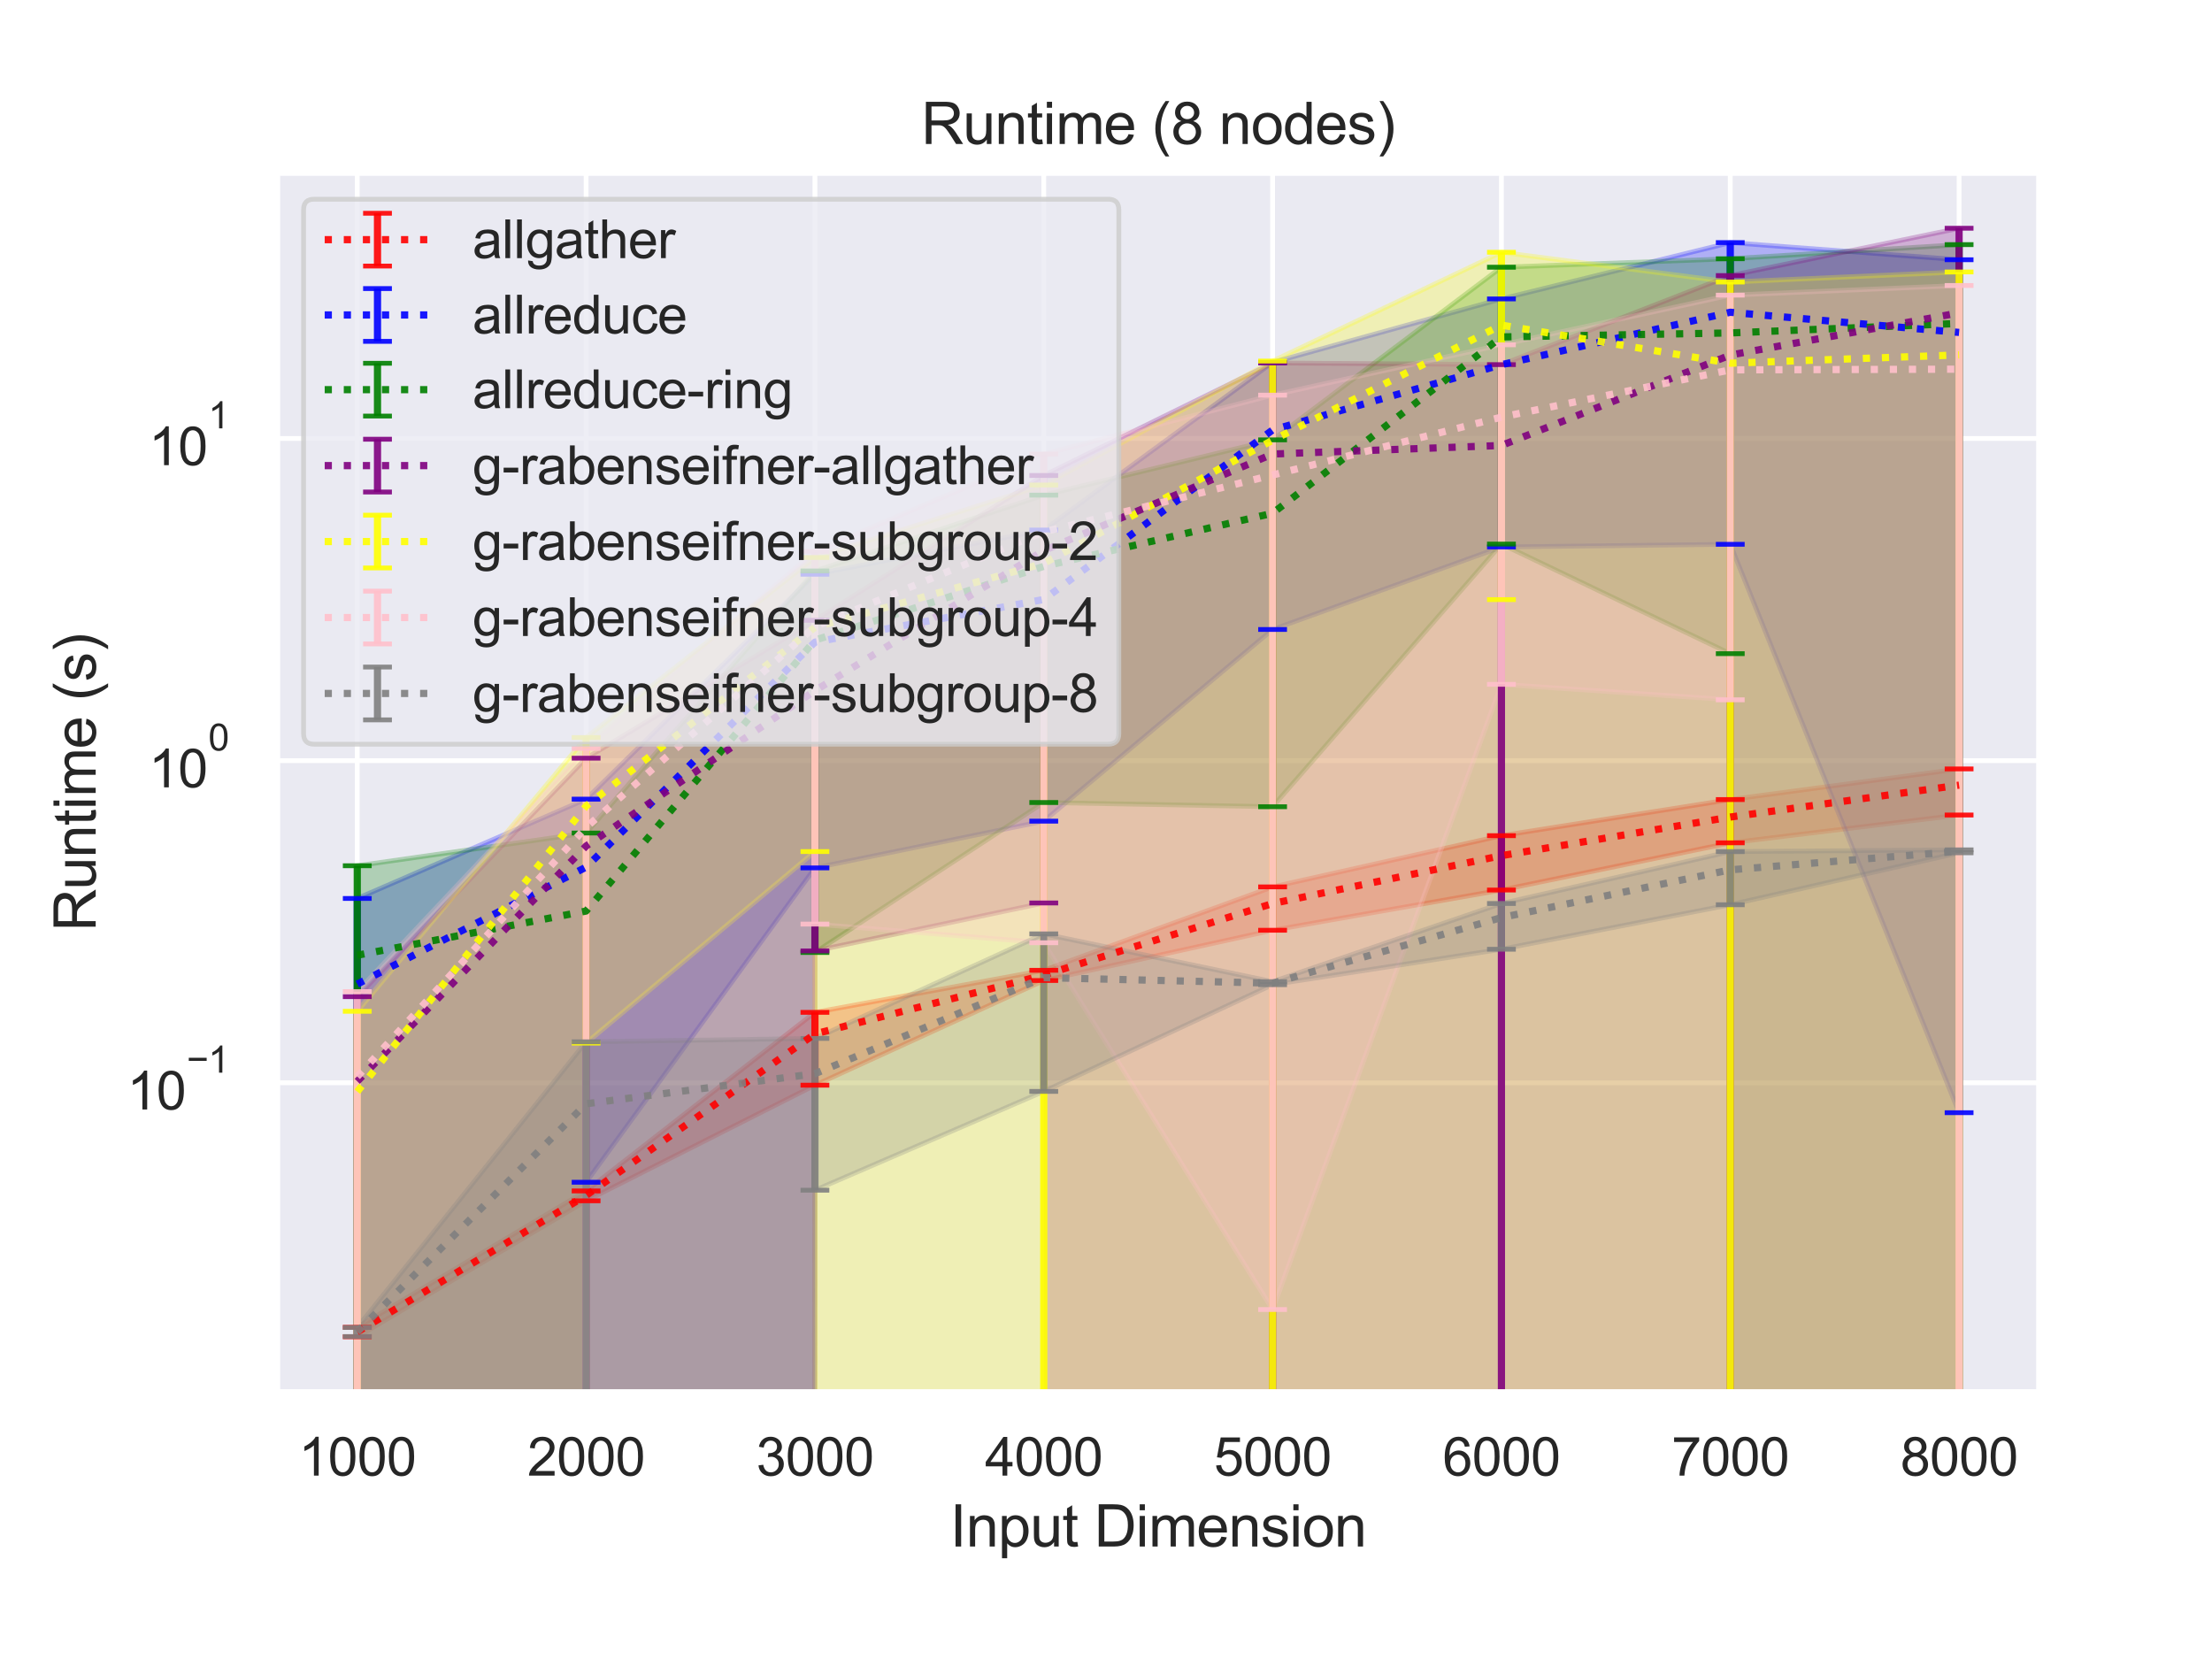<?xml version="1.0" encoding="utf-8" standalone="no"?>
<!DOCTYPE svg PUBLIC "-//W3C//DTD SVG 1.1//EN"
  "http://www.w3.org/Graphics/SVG/1.1/DTD/svg11.dtd">
<svg height="345.6pt" version="1.1" viewBox="0 0 460.8 345.6" width="460.8pt" xmlns="http://www.w3.org/2000/svg" xmlns:xlink="http://www.w3.org/1999/xlink">
 <defs>
  <style type="text/css">*{stroke-linecap:butt;stroke-linejoin:round;}</style>
 </defs>
 <g id="figure_1">
  <g id="patch_1">
   <path d="M 0 345.6 
L 460.8 345.6 
L 460.8 0 
L 0 0 
z
" style="fill:#ffffff;"/>
  </g>
  <g id="axes_1">
   <g id="patch_2">
    <path d="M 57.74 290.02 
L 424.8 290.02 
L 424.8 36 
L 57.74 36 
z
" style="fill:#eaeaf2;"/>
   </g>
   <g id="matplotlib.axis_1">
    <g id="xtick_1">
     <g id="line2d_1">
      <path clip-path="url(#p95e53bd05a)" d="M 74.425 290.02 
L 74.425 36 
" style="fill:none;stroke:#ffffff;stroke-linecap:round;"/>
     </g>
     <g id="text_1">
      <!-- 1000 -->
      <g style="fill:#262626;" transform="translate(62.19 307.394)scale(0.11 -0.11)">
       <defs>
        <path d="M 2384 0 
L 1822 0 
L 1822 3584 
Q 1619 3391 1289 3197 
Q 959 3003 697 2906 
L 697 3450 
Q 1169 3672 1522 3987 
Q 1875 4303 2022 4600 
L 2384 4600 
L 2384 0 
z
" id="ArialMT-31" transform="scale(0.016)"/>
        <path d="M 266 2259 
Q 266 3072 433 3567 
Q 600 4063 929 4331 
Q 1259 4600 1759 4600 
Q 2128 4600 2406 4451 
Q 2684 4303 2865 4023 
Q 3047 3744 3150 3342 
Q 3253 2941 3253 2259 
Q 3253 1453 3087 958 
Q 2922 463 2592 192 
Q 2263 -78 1759 -78 
Q 1097 -78 719 397 
Q 266 969 266 2259 
z
M 844 2259 
Q 844 1131 1108 757 
Q 1372 384 1759 384 
Q 2147 384 2411 759 
Q 2675 1134 2675 2259 
Q 2675 3391 2411 3762 
Q 2147 4134 1753 4134 
Q 1366 4134 1134 3806 
Q 844 3388 844 2259 
z
" id="ArialMT-30" transform="scale(0.016)"/>
       </defs>
       <use xlink:href="#ArialMT-31"/>
       <use x="55.615" xlink:href="#ArialMT-30"/>
       <use x="111.23" xlink:href="#ArialMT-30"/>
       <use x="166.846" xlink:href="#ArialMT-30"/>
      </g>
     </g>
    </g>
    <g id="xtick_2">
     <g id="line2d_2">
      <path clip-path="url(#p95e53bd05a)" d="M 122.095 290.02 
L 122.095 36 
" style="fill:none;stroke:#ffffff;stroke-linecap:round;"/>
     </g>
     <g id="text_2">
      <!-- 2000 -->
      <g style="fill:#262626;" transform="translate(109.861 307.394)scale(0.11 -0.11)">
       <defs>
        <path d="M 3222 541 
L 3222 0 
L 194 0 
Q 188 203 259 391 
Q 375 700 629 1000 
Q 884 1300 1366 1694 
Q 2113 2306 2375 2664 
Q 2638 3022 2638 3341 
Q 2638 3675 2398 3904 
Q 2159 4134 1775 4134 
Q 1369 4134 1125 3890 
Q 881 3647 878 3216 
L 300 3275 
Q 359 3922 746 4261 
Q 1134 4600 1788 4600 
Q 2447 4600 2831 4234 
Q 3216 3869 3216 3328 
Q 3216 3053 3103 2787 
Q 2991 2522 2730 2228 
Q 2469 1934 1863 1422 
Q 1356 997 1212 845 
Q 1069 694 975 541 
L 3222 541 
z
" id="ArialMT-32" transform="scale(0.016)"/>
       </defs>
       <use xlink:href="#ArialMT-32"/>
       <use x="55.615" xlink:href="#ArialMT-30"/>
       <use x="111.23" xlink:href="#ArialMT-30"/>
       <use x="166.846" xlink:href="#ArialMT-30"/>
      </g>
     </g>
    </g>
    <g id="xtick_3">
     <g id="line2d_3">
      <path clip-path="url(#p95e53bd05a)" d="M 169.765 290.02 
L 169.765 36 
" style="fill:none;stroke:#ffffff;stroke-linecap:round;"/>
     </g>
     <g id="text_3">
      <!-- 3000 -->
      <g style="fill:#262626;" transform="translate(157.531 307.394)scale(0.11 -0.11)">
       <defs>
        <path d="M 269 1209 
L 831 1284 
Q 928 806 1161 595 
Q 1394 384 1728 384 
Q 2125 384 2398 659 
Q 2672 934 2672 1341 
Q 2672 1728 2419 1979 
Q 2166 2231 1775 2231 
Q 1616 2231 1378 2169 
L 1441 2663 
Q 1497 2656 1531 2656 
Q 1891 2656 2178 2843 
Q 2466 3031 2466 3422 
Q 2466 3731 2256 3934 
Q 2047 4138 1716 4138 
Q 1388 4138 1169 3931 
Q 950 3725 888 3313 
L 325 3413 
Q 428 3978 793 4289 
Q 1159 4600 1703 4600 
Q 2078 4600 2393 4439 
Q 2709 4278 2876 4000 
Q 3044 3722 3044 3409 
Q 3044 3113 2884 2869 
Q 2725 2625 2413 2481 
Q 2819 2388 3044 2092 
Q 3269 1797 3269 1353 
Q 3269 753 2831 336 
Q 2394 -81 1725 -81 
Q 1122 -81 723 278 
Q 325 638 269 1209 
z
" id="ArialMT-33" transform="scale(0.016)"/>
       </defs>
       <use xlink:href="#ArialMT-33"/>
       <use x="55.615" xlink:href="#ArialMT-30"/>
       <use x="111.23" xlink:href="#ArialMT-30"/>
       <use x="166.846" xlink:href="#ArialMT-30"/>
      </g>
     </g>
    </g>
    <g id="xtick_4">
     <g id="line2d_4">
      <path clip-path="url(#p95e53bd05a)" d="M 217.435 290.02 
L 217.435 36 
" style="fill:none;stroke:#ffffff;stroke-linecap:round;"/>
     </g>
     <g id="text_4">
      <!-- 4000 -->
      <g style="fill:#262626;" transform="translate(205.201 307.394)scale(0.11 -0.11)">
       <defs>
        <path d="M 2069 0 
L 2069 1097 
L 81 1097 
L 81 1613 
L 2172 4581 
L 2631 4581 
L 2631 1613 
L 3250 1613 
L 3250 1097 
L 2631 1097 
L 2631 0 
L 2069 0 
z
M 2069 1613 
L 2069 3678 
L 634 1613 
L 2069 1613 
z
" id="ArialMT-34" transform="scale(0.016)"/>
       </defs>
       <use xlink:href="#ArialMT-34"/>
       <use x="55.615" xlink:href="#ArialMT-30"/>
       <use x="111.23" xlink:href="#ArialMT-30"/>
       <use x="166.846" xlink:href="#ArialMT-30"/>
      </g>
     </g>
    </g>
    <g id="xtick_5">
     <g id="line2d_5">
      <path clip-path="url(#p95e53bd05a)" d="M 265.105 290.02 
L 265.105 36 
" style="fill:none;stroke:#ffffff;stroke-linecap:round;"/>
     </g>
     <g id="text_5">
      <!-- 5000 -->
      <g style="fill:#262626;" transform="translate(252.871 307.394)scale(0.11 -0.11)">
       <defs>
        <path d="M 266 1200 
L 856 1250 
Q 922 819 1161 601 
Q 1400 384 1738 384 
Q 2144 384 2425 690 
Q 2706 997 2706 1503 
Q 2706 1984 2436 2262 
Q 2166 2541 1728 2541 
Q 1456 2541 1237 2417 
Q 1019 2294 894 2097 
L 366 2166 
L 809 4519 
L 3088 4519 
L 3088 3981 
L 1259 3981 
L 1013 2750 
Q 1425 3038 1878 3038 
Q 2478 3038 2890 2622 
Q 3303 2206 3303 1553 
Q 3303 931 2941 478 
Q 2500 -78 1738 -78 
Q 1113 -78 717 272 
Q 322 622 266 1200 
z
" id="ArialMT-35" transform="scale(0.016)"/>
       </defs>
       <use xlink:href="#ArialMT-35"/>
       <use x="55.615" xlink:href="#ArialMT-30"/>
       <use x="111.23" xlink:href="#ArialMT-30"/>
       <use x="166.846" xlink:href="#ArialMT-30"/>
      </g>
     </g>
    </g>
    <g id="xtick_6">
     <g id="line2d_6">
      <path clip-path="url(#p95e53bd05a)" d="M 312.775 290.02 
L 312.775 36 
" style="fill:none;stroke:#ffffff;stroke-linecap:round;"/>
     </g>
     <g id="text_6">
      <!-- 6000 -->
      <g style="fill:#262626;" transform="translate(300.541 307.394)scale(0.11 -0.11)">
       <defs>
        <path d="M 3184 3459 
L 2625 3416 
Q 2550 3747 2413 3897 
Q 2184 4138 1850 4138 
Q 1581 4138 1378 3988 
Q 1113 3794 959 3422 
Q 806 3050 800 2363 
Q 1003 2672 1297 2822 
Q 1591 2972 1913 2972 
Q 2475 2972 2870 2558 
Q 3266 2144 3266 1488 
Q 3266 1056 3080 686 
Q 2894 316 2569 119 
Q 2244 -78 1831 -78 
Q 1128 -78 684 439 
Q 241 956 241 2144 
Q 241 3472 731 4075 
Q 1159 4600 1884 4600 
Q 2425 4600 2770 4297 
Q 3116 3994 3184 3459 
z
M 888 1484 
Q 888 1194 1011 928 
Q 1134 663 1356 523 
Q 1578 384 1822 384 
Q 2178 384 2434 671 
Q 2691 959 2691 1453 
Q 2691 1928 2437 2201 
Q 2184 2475 1800 2475 
Q 1419 2475 1153 2201 
Q 888 1928 888 1484 
z
" id="ArialMT-36" transform="scale(0.016)"/>
       </defs>
       <use xlink:href="#ArialMT-36"/>
       <use x="55.615" xlink:href="#ArialMT-30"/>
       <use x="111.23" xlink:href="#ArialMT-30"/>
       <use x="166.846" xlink:href="#ArialMT-30"/>
      </g>
     </g>
    </g>
    <g id="xtick_7">
     <g id="line2d_7">
      <path clip-path="url(#p95e53bd05a)" d="M 360.445 290.02 
L 360.445 36 
" style="fill:none;stroke:#ffffff;stroke-linecap:round;"/>
     </g>
     <g id="text_7">
      <!-- 7000 -->
      <g style="fill:#262626;" transform="translate(348.211 307.394)scale(0.11 -0.11)">
       <defs>
        <path d="M 303 3981 
L 303 4522 
L 3269 4522 
L 3269 4084 
Q 2831 3619 2401 2847 
Q 1972 2075 1738 1259 
Q 1569 684 1522 0 
L 944 0 
Q 953 541 1156 1306 
Q 1359 2072 1739 2783 
Q 2119 3494 2547 3981 
L 303 3981 
z
" id="ArialMT-37" transform="scale(0.016)"/>
       </defs>
       <use xlink:href="#ArialMT-37"/>
       <use x="55.615" xlink:href="#ArialMT-30"/>
       <use x="111.23" xlink:href="#ArialMT-30"/>
       <use x="166.846" xlink:href="#ArialMT-30"/>
      </g>
     </g>
    </g>
    <g id="xtick_8">
     <g id="line2d_8">
      <path clip-path="url(#p95e53bd05a)" d="M 408.115 290.02 
L 408.115 36 
" style="fill:none;stroke:#ffffff;stroke-linecap:round;"/>
     </g>
     <g id="text_8">
      <!-- 8000 -->
      <g style="fill:#262626;" transform="translate(395.881 307.394)scale(0.11 -0.11)">
       <defs>
        <path d="M 1131 2484 
Q 781 2613 612 2850 
Q 444 3088 444 3419 
Q 444 3919 803 4259 
Q 1163 4600 1759 4600 
Q 2359 4600 2725 4251 
Q 3091 3903 3091 3403 
Q 3091 3084 2923 2848 
Q 2756 2613 2416 2484 
Q 2838 2347 3058 2040 
Q 3278 1734 3278 1309 
Q 3278 722 2862 322 
Q 2447 -78 1769 -78 
Q 1091 -78 675 323 
Q 259 725 259 1325 
Q 259 1772 486 2073 
Q 713 2375 1131 2484 
z
M 1019 3438 
Q 1019 3113 1228 2906 
Q 1438 2700 1772 2700 
Q 2097 2700 2305 2904 
Q 2513 3109 2513 3406 
Q 2513 3716 2298 3927 
Q 2084 4138 1766 4138 
Q 1444 4138 1231 3931 
Q 1019 3725 1019 3438 
z
M 838 1322 
Q 838 1081 952 856 
Q 1066 631 1291 507 
Q 1516 384 1775 384 
Q 2178 384 2440 643 
Q 2703 903 2703 1303 
Q 2703 1709 2433 1975 
Q 2163 2241 1756 2241 
Q 1359 2241 1098 1978 
Q 838 1716 838 1322 
z
" id="ArialMT-38" transform="scale(0.016)"/>
       </defs>
       <use xlink:href="#ArialMT-38"/>
       <use x="55.615" xlink:href="#ArialMT-30"/>
       <use x="111.23" xlink:href="#ArialMT-30"/>
       <use x="166.846" xlink:href="#ArialMT-30"/>
      </g>
     </g>
    </g>
    <g id="text_9">
     <!-- Input Dimension -->
     <g style="fill:#262626;" transform="translate(197.916 322.169)scale(0.12 -0.12)">
      <defs>
       <path d="M 597 0 
L 597 4581 
L 1203 4581 
L 1203 0 
L 597 0 
z
" id="ArialMT-49" transform="scale(0.016)"/>
       <path d="M 422 0 
L 422 3319 
L 928 3319 
L 928 2847 
Q 1294 3394 1984 3394 
Q 2284 3394 2536 3286 
Q 2788 3178 2913 3003 
Q 3038 2828 3088 2588 
Q 3119 2431 3119 2041 
L 3119 0 
L 2556 0 
L 2556 2019 
Q 2556 2363 2490 2533 
Q 2425 2703 2258 2804 
Q 2091 2906 1866 2906 
Q 1506 2906 1245 2678 
Q 984 2450 984 1813 
L 984 0 
L 422 0 
z
" id="ArialMT-6e" transform="scale(0.016)"/>
       <path d="M 422 -1272 
L 422 3319 
L 934 3319 
L 934 2888 
Q 1116 3141 1344 3267 
Q 1572 3394 1897 3394 
Q 2322 3394 2647 3175 
Q 2972 2956 3137 2557 
Q 3303 2159 3303 1684 
Q 3303 1175 3120 767 
Q 2938 359 2589 142 
Q 2241 -75 1856 -75 
Q 1575 -75 1351 44 
Q 1128 163 984 344 
L 984 -1272 
L 422 -1272 
z
M 931 1641 
Q 931 1000 1190 694 
Q 1450 388 1819 388 
Q 2194 388 2461 705 
Q 2728 1022 2728 1688 
Q 2728 2322 2467 2637 
Q 2206 2953 1844 2953 
Q 1484 2953 1207 2617 
Q 931 2281 931 1641 
z
" id="ArialMT-70" transform="scale(0.016)"/>
       <path d="M 2597 0 
L 2597 488 
Q 2209 -75 1544 -75 
Q 1250 -75 995 37 
Q 741 150 617 320 
Q 494 491 444 738 
Q 409 903 409 1263 
L 409 3319 
L 972 3319 
L 972 1478 
Q 972 1038 1006 884 
Q 1059 663 1231 536 
Q 1403 409 1656 409 
Q 1909 409 2131 539 
Q 2353 669 2445 892 
Q 2538 1116 2538 1541 
L 2538 3319 
L 3100 3319 
L 3100 0 
L 2597 0 
z
" id="ArialMT-75" transform="scale(0.016)"/>
       <path d="M 1650 503 
L 1731 6 
Q 1494 -44 1306 -44 
Q 1000 -44 831 53 
Q 663 150 594 308 
Q 525 466 525 972 
L 525 2881 
L 113 2881 
L 113 3319 
L 525 3319 
L 525 4141 
L 1084 4478 
L 1084 3319 
L 1650 3319 
L 1650 2881 
L 1084 2881 
L 1084 941 
Q 1084 700 1114 631 
Q 1144 563 1211 522 
Q 1278 481 1403 481 
Q 1497 481 1650 503 
z
" id="ArialMT-74" transform="scale(0.016)"/>
       <path id="ArialMT-20" transform="scale(0.016)"/>
       <path d="M 494 0 
L 494 4581 
L 2072 4581 
Q 2606 4581 2888 4516 
Q 3281 4425 3559 4188 
Q 3922 3881 4101 3404 
Q 4281 2928 4281 2316 
Q 4281 1794 4159 1391 
Q 4038 988 3847 723 
Q 3656 459 3429 307 
Q 3203 156 2883 78 
Q 2563 0 2147 0 
L 494 0 
z
M 1100 541 
L 2078 541 
Q 2531 541 2789 625 
Q 3047 709 3200 863 
Q 3416 1078 3536 1442 
Q 3656 1806 3656 2325 
Q 3656 3044 3420 3430 
Q 3184 3816 2847 3947 
Q 2603 4041 2063 4041 
L 1100 4041 
L 1100 541 
z
" id="ArialMT-44" transform="scale(0.016)"/>
       <path d="M 425 3934 
L 425 4581 
L 988 4581 
L 988 3934 
L 425 3934 
z
M 425 0 
L 425 3319 
L 988 3319 
L 988 0 
L 425 0 
z
" id="ArialMT-69" transform="scale(0.016)"/>
       <path d="M 422 0 
L 422 3319 
L 925 3319 
L 925 2853 
Q 1081 3097 1340 3245 
Q 1600 3394 1931 3394 
Q 2300 3394 2536 3241 
Q 2772 3088 2869 2813 
Q 3263 3394 3894 3394 
Q 4388 3394 4653 3120 
Q 4919 2847 4919 2278 
L 4919 0 
L 4359 0 
L 4359 2091 
Q 4359 2428 4304 2576 
Q 4250 2725 4106 2815 
Q 3963 2906 3769 2906 
Q 3419 2906 3187 2673 
Q 2956 2441 2956 1928 
L 2956 0 
L 2394 0 
L 2394 2156 
Q 2394 2531 2256 2718 
Q 2119 2906 1806 2906 
Q 1569 2906 1367 2781 
Q 1166 2656 1075 2415 
Q 984 2175 984 1722 
L 984 0 
L 422 0 
z
" id="ArialMT-6d" transform="scale(0.016)"/>
       <path d="M 2694 1069 
L 3275 997 
Q 3138 488 2766 206 
Q 2394 -75 1816 -75 
Q 1088 -75 661 373 
Q 234 822 234 1631 
Q 234 2469 665 2931 
Q 1097 3394 1784 3394 
Q 2450 3394 2872 2941 
Q 3294 2488 3294 1666 
Q 3294 1616 3291 1516 
L 816 1516 
Q 847 969 1125 678 
Q 1403 388 1819 388 
Q 2128 388 2347 550 
Q 2566 713 2694 1069 
z
M 847 1978 
L 2700 1978 
Q 2663 2397 2488 2606 
Q 2219 2931 1791 2931 
Q 1403 2931 1139 2672 
Q 875 2413 847 1978 
z
" id="ArialMT-65" transform="scale(0.016)"/>
       <path d="M 197 991 
L 753 1078 
Q 800 744 1014 566 
Q 1228 388 1613 388 
Q 2000 388 2187 545 
Q 2375 703 2375 916 
Q 2375 1106 2209 1216 
Q 2094 1291 1634 1406 
Q 1016 1563 777 1677 
Q 538 1791 414 1992 
Q 291 2194 291 2438 
Q 291 2659 392 2848 
Q 494 3038 669 3163 
Q 800 3259 1026 3326 
Q 1253 3394 1513 3394 
Q 1903 3394 2198 3281 
Q 2494 3169 2634 2976 
Q 2775 2784 2828 2463 
L 2278 2388 
Q 2241 2644 2061 2787 
Q 1881 2931 1553 2931 
Q 1166 2931 1000 2803 
Q 834 2675 834 2503 
Q 834 2394 903 2306 
Q 972 2216 1119 2156 
Q 1203 2125 1616 2013 
Q 2213 1853 2448 1751 
Q 2684 1650 2818 1456 
Q 2953 1263 2953 975 
Q 2953 694 2789 445 
Q 2625 197 2315 61 
Q 2006 -75 1616 -75 
Q 969 -75 630 194 
Q 291 463 197 991 
z
" id="ArialMT-73" transform="scale(0.016)"/>
       <path d="M 213 1659 
Q 213 2581 725 3025 
Q 1153 3394 1769 3394 
Q 2453 3394 2887 2945 
Q 3322 2497 3322 1706 
Q 3322 1066 3130 698 
Q 2938 331 2570 128 
Q 2203 -75 1769 -75 
Q 1072 -75 642 372 
Q 213 819 213 1659 
z
M 791 1659 
Q 791 1022 1069 705 
Q 1347 388 1769 388 
Q 2188 388 2466 706 
Q 2744 1025 2744 1678 
Q 2744 2294 2464 2611 
Q 2184 2928 1769 2928 
Q 1347 2928 1069 2612 
Q 791 2297 791 1659 
z
" id="ArialMT-6f" transform="scale(0.016)"/>
      </defs>
      <use xlink:href="#ArialMT-49"/>
      <use x="27.783" xlink:href="#ArialMT-6e"/>
      <use x="83.398" xlink:href="#ArialMT-70"/>
      <use x="139.014" xlink:href="#ArialMT-75"/>
      <use x="194.629" xlink:href="#ArialMT-74"/>
      <use x="222.412" xlink:href="#ArialMT-20"/>
      <use x="250.195" xlink:href="#ArialMT-44"/>
      <use x="322.412" xlink:href="#ArialMT-69"/>
      <use x="344.629" xlink:href="#ArialMT-6d"/>
      <use x="427.93" xlink:href="#ArialMT-65"/>
      <use x="483.545" xlink:href="#ArialMT-6e"/>
      <use x="539.16" xlink:href="#ArialMT-73"/>
      <use x="589.16" xlink:href="#ArialMT-69"/>
      <use x="611.377" xlink:href="#ArialMT-6f"/>
      <use x="666.992" xlink:href="#ArialMT-6e"/>
     </g>
    </g>
   </g>
   <g id="matplotlib.axis_2">
    <g id="ytick_1">
     <g id="line2d_9">
      <path clip-path="url(#p95e53bd05a)" d="M 57.74 225.564 
L 424.8 225.564 
" style="fill:none;stroke:#ffffff;stroke-linecap:round;"/>
     </g>
     <g id="text_10">
      <!-- $\mathdefault{10^{-1}}$ -->
      <g style="fill:#262626;" transform="translate(26.46 231.236)scale(0.11 -0.11)">
       <defs>
        <path d="M 3381 1997 
L 356 1997 
L 356 2522 
L 3381 2522 
L 3381 1997 
z
" id="ArialMT-2212" transform="scale(0.016)"/>
       </defs>
       <use transform="translate(0 0.994)" xlink:href="#ArialMT-31"/>
       <use transform="translate(55.615 0.994)" xlink:href="#ArialMT-30"/>
       <use transform="translate(112.973 70.688)scale(0.7)" xlink:href="#ArialMT-2212"/>
       <use transform="translate(153.852 70.688)scale(0.7)" xlink:href="#ArialMT-31"/>
      </g>
     </g>
    </g>
    <g id="ytick_2">
     <g id="line2d_10">
      <path clip-path="url(#p95e53bd05a)" d="M 57.74 158.453 
L 424.8 158.453 
" style="fill:none;stroke:#ffffff;stroke-linecap:round;"/>
     </g>
     <g id="text_11">
      <!-- $\mathdefault{10^{0}}$ -->
      <g style="fill:#262626;" transform="translate(30.97 164.125)scale(0.11 -0.11)">
       <use transform="translate(0 0.994)" xlink:href="#ArialMT-31"/>
       <use transform="translate(55.615 0.994)" xlink:href="#ArialMT-30"/>
       <use transform="translate(112.973 70.688)scale(0.7)" xlink:href="#ArialMT-30"/>
      </g>
     </g>
    </g>
    <g id="ytick_3">
     <g id="line2d_11">
      <path clip-path="url(#p95e53bd05a)" d="M 57.74 91.342 
L 424.8 91.342 
" style="fill:none;stroke:#ffffff;stroke-linecap:round;"/>
     </g>
     <g id="text_12">
      <!-- $\mathdefault{10^{1}}$ -->
      <g style="fill:#262626;" transform="translate(30.97 97.014)scale(0.11 -0.11)">
       <use transform="translate(0 0.994)" xlink:href="#ArialMT-31"/>
       <use transform="translate(55.615 0.994)" xlink:href="#ArialMT-30"/>
       <use transform="translate(112.973 70.688)scale(0.7)" xlink:href="#ArialMT-31"/>
      </g>
     </g>
    </g>
    <g id="ytick_4"/>
    <g id="ytick_5"/>
    <g id="ytick_6"/>
    <g id="ytick_7"/>
    <g id="ytick_8"/>
    <g id="ytick_9"/>
    <g id="ytick_10"/>
    <g id="ytick_11"/>
    <g id="ytick_12"/>
    <g id="ytick_13"/>
    <g id="ytick_14"/>
    <g id="ytick_15"/>
    <g id="ytick_16"/>
    <g id="ytick_17"/>
    <g id="ytick_18"/>
    <g id="ytick_19"/>
    <g id="ytick_20"/>
    <g id="ytick_21"/>
    <g id="ytick_22"/>
    <g id="ytick_23"/>
    <g id="ytick_24"/>
    <g id="ytick_25"/>
    <g id="ytick_26"/>
    <g id="ytick_27"/>
    <g id="ytick_28"/>
    <g id="ytick_29"/>
    <g id="ytick_30"/>
    <g id="ytick_31"/>
    <g id="ytick_32"/>
    <g id="text_13">
     <!-- Runtime (s) -->
     <g style="fill:#262626;" transform="translate(19.934 194.013)rotate(-90)scale(0.12 -0.12)">
      <defs>
       <path d="M 503 0 
L 503 4581 
L 2534 4581 
Q 3147 4581 3465 4457 
Q 3784 4334 3975 4021 
Q 4166 3709 4166 3331 
Q 4166 2844 3850 2509 
Q 3534 2175 2875 2084 
Q 3116 1969 3241 1856 
Q 3506 1613 3744 1247 
L 4541 0 
L 3778 0 
L 3172 953 
Q 2906 1366 2734 1584 
Q 2563 1803 2427 1890 
Q 2291 1978 2150 2013 
Q 2047 2034 1813 2034 
L 1109 2034 
L 1109 0 
L 503 0 
z
M 1109 2559 
L 2413 2559 
Q 2828 2559 3062 2645 
Q 3297 2731 3419 2920 
Q 3541 3109 3541 3331 
Q 3541 3656 3305 3865 
Q 3069 4075 2559 4075 
L 1109 4075 
L 1109 2559 
z
" id="ArialMT-52" transform="scale(0.016)"/>
       <path d="M 1497 -1347 
Q 1031 -759 709 28 
Q 388 816 388 1659 
Q 388 2403 628 3084 
Q 909 3875 1497 4659 
L 1900 4659 
Q 1522 4009 1400 3731 
Q 1209 3300 1100 2831 
Q 966 2247 966 1656 
Q 966 153 1900 -1347 
L 1497 -1347 
z
" id="ArialMT-28" transform="scale(0.016)"/>
       <path d="M 791 -1347 
L 388 -1347 
Q 1322 153 1322 1656 
Q 1322 2244 1188 2822 
Q 1081 3291 891 3722 
Q 769 4003 388 4659 
L 791 4659 
Q 1378 3875 1659 3084 
Q 1900 2403 1900 1659 
Q 1900 816 1576 28 
Q 1253 -759 791 -1347 
z
" id="ArialMT-29" transform="scale(0.016)"/>
      </defs>
      <use xlink:href="#ArialMT-52"/>
      <use x="72.217" xlink:href="#ArialMT-75"/>
      <use x="127.832" xlink:href="#ArialMT-6e"/>
      <use x="183.447" xlink:href="#ArialMT-74"/>
      <use x="211.23" xlink:href="#ArialMT-69"/>
      <use x="233.447" xlink:href="#ArialMT-6d"/>
      <use x="316.748" xlink:href="#ArialMT-65"/>
      <use x="372.363" xlink:href="#ArialMT-20"/>
      <use x="400.146" xlink:href="#ArialMT-28"/>
      <use x="433.447" xlink:href="#ArialMT-73"/>
      <use x="483.447" xlink:href="#ArialMT-29"/>
     </g>
    </g>
   </g>
   <g id="PolyCollection_1">
    <defs>
     <path d="M 74.425 -69.097 
L 74.425 -67.126 
L 122.095 -95.447 
L 169.765 -119.537 
L 217.435 -141.34 
L 265.105 -151.813 
L 312.775 -160.192 
L 360.445 -170.019 
L 408.115 -175.816 
L 408.115 -185.416 
L 408.115 -185.416 
L 360.445 -179.036 
L 312.775 -171.515 
L 265.105 -160.843 
L 217.435 -143.47 
L 169.765 -134.709 
L 122.095 -97.507 
L 74.425 -69.097 
z
" id="m064b800e18" style="stroke:#ff0000;stroke-opacity:0.25;"/>
    </defs>
    <g clip-path="url(#p95e53bd05a)">
     <use style="fill:#ff0000;fill-opacity:0.25;stroke:#ff0000;stroke-opacity:0.25;" x="0" xlink:href="#m064b800e18" y="345.6"/>
    </g>
   </g>
   <g id="PolyCollection_2">
    <path clip-path="url(#p95e53bd05a)" d="M 74.425 187.162 
L 74.425 67269.606 
L 122.095 246.285 
L 169.765 180.799 
L 217.435 171.061 
L 265.105 131.134 
L 312.775 113.943 
L 360.445 113.39 
L 408.115 231.795 
L 408.115 54.108 
L 408.115 54.108 
L 360.445 50.534 
L 312.775 62.273 
L 265.105 75.5 
L 217.435 110.412 
L 169.765 119.625 
L 122.095 166.477 
L 74.425 187.162 
z
" style="fill:#0000ff;fill-opacity:0.25;stroke:#0000ff;stroke-opacity:0.25;"/>
   </g>
   <g id="PolyCollection_3">
    <path clip-path="url(#p95e53bd05a)" d="M 74.425 180.353 
L 74.425 67269.606 
L 122.095 67269.606 
L 169.765 198.414 
L 217.435 167.178 
L 265.105 168.056 
L 312.775 113.342 
L 360.445 136.17 
L 408.115 67269.606 
L 408.115 50.959 
L 408.115 50.959 
L 360.445 53.899 
L 312.775 55.665 
L 265.105 91.633 
L 217.435 103.144 
L 169.765 118.94 
L 122.095 173.534 
L 74.425 180.353 
z
" style="fill:#008000;fill-opacity:0.25;stroke:#008000;stroke-opacity:0.25;"/>
   </g>
   <g id="PolyCollection_4">
    <path clip-path="url(#p95e53bd05a)" d="M 74.425 207.616 
L 74.425 67269.606 
L 122.095 67269.606 
L 169.765 198.088 
L 217.435 188.106 
L 265.105 67269.606 
L 312.775 67269.606 
L 360.445 67269.606 
L 408.115 67269.606 
L 408.115 47.546 
L 408.115 47.546 
L 360.445 57.409 
L 312.775 75.955 
L 265.105 75.61 
L 217.435 99.052 
L 169.765 129.22 
L 122.095 157.94 
L 74.425 207.616 
z
" style="fill:#800080;fill-opacity:0.25;stroke:#800080;stroke-opacity:0.25;"/>
   </g>
   <g id="PolyCollection_5">
    <path clip-path="url(#p95e53bd05a)" d="M 74.425 210.675 
L 74.425 67269.606 
L 122.095 217.292 
L 169.765 177.396 
L 217.435 67269.606 
L 265.105 67269.606 
L 312.775 124.913 
L 360.445 67269.606 
L 408.115 67269.606 
L 408.115 56.654 
L 408.115 56.654 
L 360.445 58.751 
L 312.775 52.552 
L 265.105 75.219 
L 217.435 101.034 
L 169.765 116.136 
L 122.095 153.64 
L 74.425 210.675 
z
" style="fill:#ffff00;fill-opacity:0.25;stroke:#ffff00;stroke-opacity:0.25;"/>
   </g>
   <g id="PolyCollection_6">
    <path clip-path="url(#p95e53bd05a)" d="M 74.425 206.571 
L 74.425 67269.606 
L 122.095 67269.606 
L 169.765 192.504 
L 217.435 196.392 
L 265.105 272.796 
L 312.775 142.556 
L 360.445 145.785 
L 408.115 67269.606 
L 408.115 59.473 
L 408.115 59.473 
L 360.445 61.479 
L 312.775 71.826 
L 265.105 82.318 
L 217.435 94.593 
L 169.765 114.872 
L 122.095 155.91 
L 74.425 206.571 
z
" style="fill:#ffc0cb;fill-opacity:0.25;stroke:#ffc0cb;stroke-opacity:0.25;"/>
   </g>
   <g id="PolyCollection_7">
    <path clip-path="url(#p95e53bd05a)" d="M 74.425 276.537 
L 74.425 278.43 
L 122.095 67269.606 
L 169.765 247.945 
L 217.435 227.359 
L 265.105 205.124 
L 312.775 197.744 
L 360.445 188.472 
L 408.115 177.647 
L 408.115 177.037 
L 408.115 177.037 
L 360.445 177.403 
L 312.775 188.215 
L 265.105 204.497 
L 217.435 194.544 
L 169.765 216.327 
L 122.095 217.028 
L 74.425 276.537 
z
" style="fill:#808080;fill-opacity:0.25;stroke:#808080;stroke-opacity:0.25;"/>
   </g>
   <g id="LineCollection_1">
    <path clip-path="url(#p95e53bd05a)" d="M 74.425 278.474 
L 74.425 276.503 
" style="fill:none;stroke:#ff0000;stroke-opacity:0.9;stroke-width:1.5;"/>
    <path clip-path="url(#p95e53bd05a)" d="M 122.095 250.153 
L 122.095 248.093 
" style="fill:none;stroke:#ff0000;stroke-opacity:0.9;stroke-width:1.5;"/>
    <path clip-path="url(#p95e53bd05a)" d="M 169.765 226.063 
L 169.765 210.891 
" style="fill:none;stroke:#ff0000;stroke-opacity:0.9;stroke-width:1.5;"/>
    <path clip-path="url(#p95e53bd05a)" d="M 217.435 204.26 
L 217.435 202.13 
" style="fill:none;stroke:#ff0000;stroke-opacity:0.9;stroke-width:1.5;"/>
    <path clip-path="url(#p95e53bd05a)" d="M 265.105 193.787 
L 265.105 184.757 
" style="fill:none;stroke:#ff0000;stroke-opacity:0.9;stroke-width:1.5;"/>
    <path clip-path="url(#p95e53bd05a)" d="M 312.775 185.408 
L 312.775 174.085 
" style="fill:none;stroke:#ff0000;stroke-opacity:0.9;stroke-width:1.5;"/>
    <path clip-path="url(#p95e53bd05a)" d="M 360.445 175.581 
L 360.445 166.564 
" style="fill:none;stroke:#ff0000;stroke-opacity:0.9;stroke-width:1.5;"/>
    <path clip-path="url(#p95e53bd05a)" d="M 408.115 169.784 
L 408.115 160.184 
" style="fill:none;stroke:#ff0000;stroke-opacity:0.9;stroke-width:1.5;"/>
   </g>
   <g id="LineCollection_2">
    <path clip-path="url(#p95e53bd05a)" d="M 74.425 346.6 
L 74.425 187.162 
" style="fill:none;stroke:#0000ff;stroke-opacity:0.9;stroke-width:1.5;"/>
    <path clip-path="url(#p95e53bd05a)" d="M 122.095 246.285 
L 122.095 166.477 
" style="fill:none;stroke:#0000ff;stroke-opacity:0.9;stroke-width:1.5;"/>
    <path clip-path="url(#p95e53bd05a)" d="M 169.765 180.799 
L 169.765 119.625 
" style="fill:none;stroke:#0000ff;stroke-opacity:0.9;stroke-width:1.5;"/>
    <path clip-path="url(#p95e53bd05a)" d="M 217.435 171.061 
L 217.435 110.412 
" style="fill:none;stroke:#0000ff;stroke-opacity:0.9;stroke-width:1.5;"/>
    <path clip-path="url(#p95e53bd05a)" d="M 265.105 131.134 
L 265.105 75.5 
" style="fill:none;stroke:#0000ff;stroke-opacity:0.9;stroke-width:1.5;"/>
    <path clip-path="url(#p95e53bd05a)" d="M 312.775 113.943 
L 312.775 62.273 
" style="fill:none;stroke:#0000ff;stroke-opacity:0.9;stroke-width:1.5;"/>
    <path clip-path="url(#p95e53bd05a)" d="M 360.445 113.39 
L 360.445 50.534 
" style="fill:none;stroke:#0000ff;stroke-opacity:0.9;stroke-width:1.5;"/>
    <path clip-path="url(#p95e53bd05a)" d="M 408.115 231.795 
L 408.115 54.108 
" style="fill:none;stroke:#0000ff;stroke-opacity:0.9;stroke-width:1.5;"/>
   </g>
   <g id="LineCollection_3">
    <path clip-path="url(#p95e53bd05a)" d="M 74.425 346.6 
L 74.425 180.353 
" style="fill:none;stroke:#008000;stroke-opacity:0.9;stroke-width:1.5;"/>
    <path clip-path="url(#p95e53bd05a)" d="M 122.095 346.6 
L 122.095 173.534 
" style="fill:none;stroke:#008000;stroke-opacity:0.9;stroke-width:1.5;"/>
    <path clip-path="url(#p95e53bd05a)" d="M 169.765 198.414 
L 169.765 118.94 
" style="fill:none;stroke:#008000;stroke-opacity:0.9;stroke-width:1.5;"/>
    <path clip-path="url(#p95e53bd05a)" d="M 217.435 167.178 
L 217.435 103.144 
" style="fill:none;stroke:#008000;stroke-opacity:0.9;stroke-width:1.5;"/>
    <path clip-path="url(#p95e53bd05a)" d="M 265.105 168.056 
L 265.105 91.633 
" style="fill:none;stroke:#008000;stroke-opacity:0.9;stroke-width:1.5;"/>
    <path clip-path="url(#p95e53bd05a)" d="M 312.775 113.342 
L 312.775 55.665 
" style="fill:none;stroke:#008000;stroke-opacity:0.9;stroke-width:1.5;"/>
    <path clip-path="url(#p95e53bd05a)" d="M 360.445 136.17 
L 360.445 53.899 
" style="fill:none;stroke:#008000;stroke-opacity:0.9;stroke-width:1.5;"/>
    <path clip-path="url(#p95e53bd05a)" d="M 408.115 346.6 
L 408.115 50.959 
" style="fill:none;stroke:#008000;stroke-opacity:0.9;stroke-width:1.5;"/>
   </g>
   <g id="LineCollection_4">
    <path clip-path="url(#p95e53bd05a)" d="M 74.425 346.6 
L 74.425 207.616 
" style="fill:none;stroke:#800080;stroke-opacity:0.9;stroke-width:1.5;"/>
    <path clip-path="url(#p95e53bd05a)" d="M 122.095 346.6 
L 122.095 157.94 
" style="fill:none;stroke:#800080;stroke-opacity:0.9;stroke-width:1.5;"/>
    <path clip-path="url(#p95e53bd05a)" d="M 169.765 198.088 
L 169.765 129.22 
" style="fill:none;stroke:#800080;stroke-opacity:0.9;stroke-width:1.5;"/>
    <path clip-path="url(#p95e53bd05a)" d="M 217.435 188.106 
L 217.435 99.052 
" style="fill:none;stroke:#800080;stroke-opacity:0.9;stroke-width:1.5;"/>
    <path clip-path="url(#p95e53bd05a)" d="M 265.105 346.6 
L 265.105 75.61 
" style="fill:none;stroke:#800080;stroke-opacity:0.9;stroke-width:1.5;"/>
    <path clip-path="url(#p95e53bd05a)" d="M 312.775 346.6 
L 312.775 75.955 
" style="fill:none;stroke:#800080;stroke-opacity:0.9;stroke-width:1.5;"/>
    <path clip-path="url(#p95e53bd05a)" d="M 360.445 346.6 
L 360.445 57.409 
" style="fill:none;stroke:#800080;stroke-opacity:0.9;stroke-width:1.5;"/>
    <path clip-path="url(#p95e53bd05a)" d="M 408.115 346.6 
L 408.115 47.546 
" style="fill:none;stroke:#800080;stroke-opacity:0.9;stroke-width:1.5;"/>
   </g>
   <g id="LineCollection_5">
    <path clip-path="url(#p95e53bd05a)" d="M 74.425 346.6 
L 74.425 210.675 
" style="fill:none;stroke:#ffff00;stroke-opacity:0.9;stroke-width:1.5;"/>
    <path clip-path="url(#p95e53bd05a)" d="M 122.095 217.292 
L 122.095 153.64 
" style="fill:none;stroke:#ffff00;stroke-opacity:0.9;stroke-width:1.5;"/>
    <path clip-path="url(#p95e53bd05a)" d="M 169.765 177.396 
L 169.765 116.136 
" style="fill:none;stroke:#ffff00;stroke-opacity:0.9;stroke-width:1.5;"/>
    <path clip-path="url(#p95e53bd05a)" d="M 217.435 346.6 
L 217.435 101.034 
" style="fill:none;stroke:#ffff00;stroke-opacity:0.9;stroke-width:1.5;"/>
    <path clip-path="url(#p95e53bd05a)" d="M 265.105 346.6 
L 265.105 75.219 
" style="fill:none;stroke:#ffff00;stroke-opacity:0.9;stroke-width:1.5;"/>
    <path clip-path="url(#p95e53bd05a)" d="M 312.775 124.913 
L 312.775 52.552 
" style="fill:none;stroke:#ffff00;stroke-opacity:0.9;stroke-width:1.5;"/>
    <path clip-path="url(#p95e53bd05a)" d="M 360.445 346.6 
L 360.445 58.751 
" style="fill:none;stroke:#ffff00;stroke-opacity:0.9;stroke-width:1.5;"/>
    <path clip-path="url(#p95e53bd05a)" d="M 408.115 346.6 
L 408.115 56.654 
" style="fill:none;stroke:#ffff00;stroke-opacity:0.9;stroke-width:1.5;"/>
   </g>
   <g id="LineCollection_6">
    <path clip-path="url(#p95e53bd05a)" d="M 74.425 346.6 
L 74.425 206.571 
" style="fill:none;stroke:#ffc0cb;stroke-opacity:0.9;stroke-width:1.5;"/>
    <path clip-path="url(#p95e53bd05a)" d="M 122.095 346.6 
L 122.095 155.91 
" style="fill:none;stroke:#ffc0cb;stroke-opacity:0.9;stroke-width:1.5;"/>
    <path clip-path="url(#p95e53bd05a)" d="M 169.765 192.504 
L 169.765 114.872 
" style="fill:none;stroke:#ffc0cb;stroke-opacity:0.9;stroke-width:1.5;"/>
    <path clip-path="url(#p95e53bd05a)" d="M 217.435 196.392 
L 217.435 94.593 
" style="fill:none;stroke:#ffc0cb;stroke-opacity:0.9;stroke-width:1.5;"/>
    <path clip-path="url(#p95e53bd05a)" d="M 265.105 272.796 
L 265.105 82.318 
" style="fill:none;stroke:#ffc0cb;stroke-opacity:0.9;stroke-width:1.5;"/>
    <path clip-path="url(#p95e53bd05a)" d="M 312.775 142.556 
L 312.775 71.826 
" style="fill:none;stroke:#ffc0cb;stroke-opacity:0.9;stroke-width:1.5;"/>
    <path clip-path="url(#p95e53bd05a)" d="M 360.445 145.785 
L 360.445 61.479 
" style="fill:none;stroke:#ffc0cb;stroke-opacity:0.9;stroke-width:1.5;"/>
    <path clip-path="url(#p95e53bd05a)" d="M 408.115 346.6 
L 408.115 59.473 
" style="fill:none;stroke:#ffc0cb;stroke-opacity:0.9;stroke-width:1.5;"/>
   </g>
   <g id="LineCollection_7">
    <path clip-path="url(#p95e53bd05a)" d="M 74.425 278.43 
L 74.425 276.537 
" style="fill:none;stroke:#808080;stroke-opacity:0.9;stroke-width:1.5;"/>
    <path clip-path="url(#p95e53bd05a)" d="M 122.095 346.6 
L 122.095 217.028 
" style="fill:none;stroke:#808080;stroke-opacity:0.9;stroke-width:1.5;"/>
    <path clip-path="url(#p95e53bd05a)" d="M 169.765 247.945 
L 169.765 216.327 
" style="fill:none;stroke:#808080;stroke-opacity:0.9;stroke-width:1.5;"/>
    <path clip-path="url(#p95e53bd05a)" d="M 217.435 227.359 
L 217.435 194.544 
" style="fill:none;stroke:#808080;stroke-opacity:0.9;stroke-width:1.5;"/>
    <path clip-path="url(#p95e53bd05a)" d="M 265.105 205.124 
L 265.105 204.497 
" style="fill:none;stroke:#808080;stroke-opacity:0.9;stroke-width:1.5;"/>
    <path clip-path="url(#p95e53bd05a)" d="M 312.775 197.744 
L 312.775 188.215 
" style="fill:none;stroke:#808080;stroke-opacity:0.9;stroke-width:1.5;"/>
    <path clip-path="url(#p95e53bd05a)" d="M 360.445 188.472 
L 360.445 177.403 
" style="fill:none;stroke:#808080;stroke-opacity:0.9;stroke-width:1.5;"/>
    <path clip-path="url(#p95e53bd05a)" d="M 408.115 177.647 
L 408.115 177.037 
" style="fill:none;stroke:#808080;stroke-opacity:0.9;stroke-width:1.5;"/>
   </g>
   <g id="line2d_12">
    <defs>
     <path d="M 3 0 
L -3 -0 
" id="m0d39c14439" style="stroke:#ff0000;stroke-opacity:0.9;"/>
    </defs>
    <g clip-path="url(#p95e53bd05a)">
     <use style="fill:#ff0000;fill-opacity:0.9;stroke:#ff0000;stroke-opacity:0.9;" x="74.425" xlink:href="#m0d39c14439" y="278.474"/>
     <use style="fill:#ff0000;fill-opacity:0.9;stroke:#ff0000;stroke-opacity:0.9;" x="122.095" xlink:href="#m0d39c14439" y="250.153"/>
     <use style="fill:#ff0000;fill-opacity:0.9;stroke:#ff0000;stroke-opacity:0.9;" x="169.765" xlink:href="#m0d39c14439" y="226.063"/>
     <use style="fill:#ff0000;fill-opacity:0.9;stroke:#ff0000;stroke-opacity:0.9;" x="217.435" xlink:href="#m0d39c14439" y="204.26"/>
     <use style="fill:#ff0000;fill-opacity:0.9;stroke:#ff0000;stroke-opacity:0.9;" x="265.105" xlink:href="#m0d39c14439" y="193.787"/>
     <use style="fill:#ff0000;fill-opacity:0.9;stroke:#ff0000;stroke-opacity:0.9;" x="312.775" xlink:href="#m0d39c14439" y="185.408"/>
     <use style="fill:#ff0000;fill-opacity:0.9;stroke:#ff0000;stroke-opacity:0.9;" x="360.445" xlink:href="#m0d39c14439" y="175.581"/>
     <use style="fill:#ff0000;fill-opacity:0.9;stroke:#ff0000;stroke-opacity:0.9;" x="408.115" xlink:href="#m0d39c14439" y="169.784"/>
    </g>
   </g>
   <g id="line2d_13">
    <g clip-path="url(#p95e53bd05a)">
     <use style="fill:#ff0000;fill-opacity:0.9;stroke:#ff0000;stroke-opacity:0.9;" x="74.425" xlink:href="#m0d39c14439" y="276.503"/>
     <use style="fill:#ff0000;fill-opacity:0.9;stroke:#ff0000;stroke-opacity:0.9;" x="122.095" xlink:href="#m0d39c14439" y="248.093"/>
     <use style="fill:#ff0000;fill-opacity:0.9;stroke:#ff0000;stroke-opacity:0.9;" x="169.765" xlink:href="#m0d39c14439" y="210.891"/>
     <use style="fill:#ff0000;fill-opacity:0.9;stroke:#ff0000;stroke-opacity:0.9;" x="217.435" xlink:href="#m0d39c14439" y="202.13"/>
     <use style="fill:#ff0000;fill-opacity:0.9;stroke:#ff0000;stroke-opacity:0.9;" x="265.105" xlink:href="#m0d39c14439" y="184.757"/>
     <use style="fill:#ff0000;fill-opacity:0.9;stroke:#ff0000;stroke-opacity:0.9;" x="312.775" xlink:href="#m0d39c14439" y="174.085"/>
     <use style="fill:#ff0000;fill-opacity:0.9;stroke:#ff0000;stroke-opacity:0.9;" x="360.445" xlink:href="#m0d39c14439" y="166.564"/>
     <use style="fill:#ff0000;fill-opacity:0.9;stroke:#ff0000;stroke-opacity:0.9;" x="408.115" xlink:href="#m0d39c14439" y="160.184"/>
    </g>
   </g>
   <g id="line2d_14">
    <defs>
     <path d="M 3 0 
L -3 -0 
" id="md65b120881" style="stroke:#0000ff;stroke-opacity:0.9;"/>
    </defs>
    <g clip-path="url(#p95e53bd05a)">
     <use style="fill:#0000ff;fill-opacity:0.9;stroke:#0000ff;stroke-opacity:0.9;" x="104.571" xlink:href="#md65b120881" y="24884.2"/>
     <use style="fill:#0000ff;fill-opacity:0.9;stroke:#0000ff;stroke-opacity:0.9;" x="122.095" xlink:href="#md65b120881" y="246.285"/>
     <use style="fill:#0000ff;fill-opacity:0.9;stroke:#0000ff;stroke-opacity:0.9;" x="169.765" xlink:href="#md65b120881" y="180.799"/>
     <use style="fill:#0000ff;fill-opacity:0.9;stroke:#0000ff;stroke-opacity:0.9;" x="217.435" xlink:href="#md65b120881" y="171.061"/>
     <use style="fill:#0000ff;fill-opacity:0.9;stroke:#0000ff;stroke-opacity:0.9;" x="265.105" xlink:href="#md65b120881" y="131.134"/>
     <use style="fill:#0000ff;fill-opacity:0.9;stroke:#0000ff;stroke-opacity:0.9;" x="312.775" xlink:href="#md65b120881" y="113.943"/>
     <use style="fill:#0000ff;fill-opacity:0.9;stroke:#0000ff;stroke-opacity:0.9;" x="360.445" xlink:href="#md65b120881" y="113.39"/>
     <use style="fill:#0000ff;fill-opacity:0.9;stroke:#0000ff;stroke-opacity:0.9;" x="408.115" xlink:href="#md65b120881" y="231.795"/>
    </g>
   </g>
   <g id="line2d_15">
    <g clip-path="url(#p95e53bd05a)">
     <use style="fill:#0000ff;fill-opacity:0.9;stroke:#0000ff;stroke-opacity:0.9;" x="74.425" xlink:href="#md65b120881" y="187.162"/>
     <use style="fill:#0000ff;fill-opacity:0.9;stroke:#0000ff;stroke-opacity:0.9;" x="122.095" xlink:href="#md65b120881" y="166.477"/>
     <use style="fill:#0000ff;fill-opacity:0.9;stroke:#0000ff;stroke-opacity:0.9;" x="169.765" xlink:href="#md65b120881" y="119.625"/>
     <use style="fill:#0000ff;fill-opacity:0.9;stroke:#0000ff;stroke-opacity:0.9;" x="217.435" xlink:href="#md65b120881" y="110.412"/>
     <use style="fill:#0000ff;fill-opacity:0.9;stroke:#0000ff;stroke-opacity:0.9;" x="265.105" xlink:href="#md65b120881" y="75.5"/>
     <use style="fill:#0000ff;fill-opacity:0.9;stroke:#0000ff;stroke-opacity:0.9;" x="312.775" xlink:href="#md65b120881" y="62.273"/>
     <use style="fill:#0000ff;fill-opacity:0.9;stroke:#0000ff;stroke-opacity:0.9;" x="360.445" xlink:href="#md65b120881" y="50.534"/>
     <use style="fill:#0000ff;fill-opacity:0.9;stroke:#0000ff;stroke-opacity:0.9;" x="408.115" xlink:href="#md65b120881" y="54.108"/>
    </g>
   </g>
   <g id="line2d_16">
    <defs>
     <path d="M 3 0 
L -3 -0 
" id="mdd9ab78b40" style="stroke:#008000;stroke-opacity:0.9;"/>
    </defs>
    <g clip-path="url(#p95e53bd05a)">
     <use style="fill:#008000;fill-opacity:0.9;stroke:#008000;stroke-opacity:0.9;" x="152.22" xlink:href="#mdd9ab78b40" y="24884.2"/>
     <use style="fill:#008000;fill-opacity:0.9;stroke:#008000;stroke-opacity:0.9;" x="169.765" xlink:href="#mdd9ab78b40" y="198.414"/>
     <use style="fill:#008000;fill-opacity:0.9;stroke:#008000;stroke-opacity:0.9;" x="217.435" xlink:href="#mdd9ab78b40" y="167.178"/>
     <use style="fill:#008000;fill-opacity:0.9;stroke:#008000;stroke-opacity:0.9;" x="265.105" xlink:href="#mdd9ab78b40" y="168.056"/>
     <use style="fill:#008000;fill-opacity:0.9;stroke:#008000;stroke-opacity:0.9;" x="312.775" xlink:href="#mdd9ab78b40" y="113.342"/>
     <use style="fill:#008000;fill-opacity:0.9;stroke:#008000;stroke-opacity:0.9;" x="360.445" xlink:href="#mdd9ab78b40" y="136.17"/>
     <use style="fill:#008000;fill-opacity:0.9;stroke:#008000;stroke-opacity:0.9;" x="378.018" xlink:href="#mdd9ab78b40" y="24884.2"/>
    </g>
   </g>
   <g id="line2d_17">
    <g clip-path="url(#p95e53bd05a)">
     <use style="fill:#008000;fill-opacity:0.9;stroke:#008000;stroke-opacity:0.9;" x="74.425" xlink:href="#mdd9ab78b40" y="180.353"/>
     <use style="fill:#008000;fill-opacity:0.9;stroke:#008000;stroke-opacity:0.9;" x="122.095" xlink:href="#mdd9ab78b40" y="173.534"/>
     <use style="fill:#008000;fill-opacity:0.9;stroke:#008000;stroke-opacity:0.9;" x="169.765" xlink:href="#mdd9ab78b40" y="118.94"/>
     <use style="fill:#008000;fill-opacity:0.9;stroke:#008000;stroke-opacity:0.9;" x="217.435" xlink:href="#mdd9ab78b40" y="103.144"/>
     <use style="fill:#008000;fill-opacity:0.9;stroke:#008000;stroke-opacity:0.9;" x="265.105" xlink:href="#mdd9ab78b40" y="91.633"/>
     <use style="fill:#008000;fill-opacity:0.9;stroke:#008000;stroke-opacity:0.9;" x="312.775" xlink:href="#mdd9ab78b40" y="55.665"/>
     <use style="fill:#008000;fill-opacity:0.9;stroke:#008000;stroke-opacity:0.9;" x="360.445" xlink:href="#mdd9ab78b40" y="53.899"/>
     <use style="fill:#008000;fill-opacity:0.9;stroke:#008000;stroke-opacity:0.9;" x="408.115" xlink:href="#mdd9ab78b40" y="50.959"/>
    </g>
   </g>
   <g id="line2d_18">
    <defs>
     <path d="M 3 0 
L -3 -0 
" id="m337e757c78" style="stroke:#800080;stroke-opacity:0.9;"/>
    </defs>
    <g clip-path="url(#p95e53bd05a)">
     <use style="fill:#800080;fill-opacity:0.9;stroke:#800080;stroke-opacity:0.9;" x="152.22" xlink:href="#m337e757c78" y="24884.2"/>
     <use style="fill:#800080;fill-opacity:0.9;stroke:#800080;stroke-opacity:0.9;" x="169.765" xlink:href="#m337e757c78" y="198.088"/>
     <use style="fill:#800080;fill-opacity:0.9;stroke:#800080;stroke-opacity:0.9;" x="217.435" xlink:href="#m337e757c78" y="188.106"/>
     <use style="fill:#800080;fill-opacity:0.9;stroke:#800080;stroke-opacity:0.9;" x="234.985" xlink:href="#m337e757c78" y="24884.2"/>
    </g>
   </g>
   <g id="line2d_19">
    <g clip-path="url(#p95e53bd05a)">
     <use style="fill:#800080;fill-opacity:0.9;stroke:#800080;stroke-opacity:0.9;" x="74.425" xlink:href="#m337e757c78" y="207.616"/>
     <use style="fill:#800080;fill-opacity:0.9;stroke:#800080;stroke-opacity:0.9;" x="122.095" xlink:href="#m337e757c78" y="157.94"/>
     <use style="fill:#800080;fill-opacity:0.9;stroke:#800080;stroke-opacity:0.9;" x="169.765" xlink:href="#m337e757c78" y="129.22"/>
     <use style="fill:#800080;fill-opacity:0.9;stroke:#800080;stroke-opacity:0.9;" x="217.435" xlink:href="#m337e757c78" y="99.052"/>
     <use style="fill:#800080;fill-opacity:0.9;stroke:#800080;stroke-opacity:0.9;" x="265.105" xlink:href="#m337e757c78" y="75.61"/>
     <use style="fill:#800080;fill-opacity:0.9;stroke:#800080;stroke-opacity:0.9;" x="312.775" xlink:href="#m337e757c78" y="75.955"/>
     <use style="fill:#800080;fill-opacity:0.9;stroke:#800080;stroke-opacity:0.9;" x="360.445" xlink:href="#m337e757c78" y="57.409"/>
     <use style="fill:#800080;fill-opacity:0.9;stroke:#800080;stroke-opacity:0.9;" x="408.115" xlink:href="#m337e757c78" y="47.546"/>
    </g>
   </g>
   <g id="line2d_20">
    <defs>
     <path d="M 3 0 
L -3 -0 
" id="mb56fa78e9c" style="stroke:#ffff00;stroke-opacity:0.9;"/>
    </defs>
    <g clip-path="url(#p95e53bd05a)">
     <use style="fill:#ffff00;fill-opacity:0.9;stroke:#ffff00;stroke-opacity:0.9;" x="104.558" xlink:href="#mb56fa78e9c" y="24884.2"/>
     <use style="fill:#ffff00;fill-opacity:0.9;stroke:#ffff00;stroke-opacity:0.9;" x="122.095" xlink:href="#mb56fa78e9c" y="217.292"/>
     <use style="fill:#ffff00;fill-opacity:0.9;stroke:#ffff00;stroke-opacity:0.9;" x="169.765" xlink:href="#mb56fa78e9c" y="177.396"/>
     <use style="fill:#ffff00;fill-opacity:0.9;stroke:#ffff00;stroke-opacity:0.9;" x="187.319" xlink:href="#mb56fa78e9c" y="24884.2"/>
     <use style="fill:#ffff00;fill-opacity:0.9;stroke:#ffff00;stroke-opacity:0.9;" x="295.197" xlink:href="#mb56fa78e9c" y="24884.2"/>
     <use style="fill:#ffff00;fill-opacity:0.9;stroke:#ffff00;stroke-opacity:0.9;" x="312.775" xlink:href="#mb56fa78e9c" y="124.913"/>
     <use style="fill:#ffff00;fill-opacity:0.9;stroke:#ffff00;stroke-opacity:0.9;" x="330.353" xlink:href="#mb56fa78e9c" y="24884.2"/>
    </g>
   </g>
   <g id="line2d_21">
    <g clip-path="url(#p95e53bd05a)">
     <use style="fill:#ffff00;fill-opacity:0.9;stroke:#ffff00;stroke-opacity:0.9;" x="74.425" xlink:href="#mb56fa78e9c" y="210.675"/>
     <use style="fill:#ffff00;fill-opacity:0.9;stroke:#ffff00;stroke-opacity:0.9;" x="122.095" xlink:href="#mb56fa78e9c" y="153.64"/>
     <use style="fill:#ffff00;fill-opacity:0.9;stroke:#ffff00;stroke-opacity:0.9;" x="169.765" xlink:href="#mb56fa78e9c" y="116.136"/>
     <use style="fill:#ffff00;fill-opacity:0.9;stroke:#ffff00;stroke-opacity:0.9;" x="217.435" xlink:href="#mb56fa78e9c" y="101.034"/>
     <use style="fill:#ffff00;fill-opacity:0.9;stroke:#ffff00;stroke-opacity:0.9;" x="265.105" xlink:href="#mb56fa78e9c" y="75.219"/>
     <use style="fill:#ffff00;fill-opacity:0.9;stroke:#ffff00;stroke-opacity:0.9;" x="312.775" xlink:href="#mb56fa78e9c" y="52.552"/>
     <use style="fill:#ffff00;fill-opacity:0.9;stroke:#ffff00;stroke-opacity:0.9;" x="360.445" xlink:href="#mb56fa78e9c" y="58.751"/>
     <use style="fill:#ffff00;fill-opacity:0.9;stroke:#ffff00;stroke-opacity:0.9;" x="408.115" xlink:href="#mb56fa78e9c" y="56.654"/>
    </g>
   </g>
   <g id="line2d_22">
    <defs>
     <path d="M 3 0 
L -3 -0 
" id="m15ec3d6bc4" style="stroke:#ffc0cb;stroke-opacity:0.9;"/>
    </defs>
    <g clip-path="url(#p95e53bd05a)">
     <use style="fill:#ffc0cb;fill-opacity:0.9;stroke:#ffc0cb;stroke-opacity:0.9;" x="152.217" xlink:href="#m15ec3d6bc4" y="24884.2"/>
     <use style="fill:#ffc0cb;fill-opacity:0.9;stroke:#ffc0cb;stroke-opacity:0.9;" x="169.765" xlink:href="#m15ec3d6bc4" y="192.504"/>
     <use style="fill:#ffc0cb;fill-opacity:0.9;stroke:#ffc0cb;stroke-opacity:0.9;" x="217.435" xlink:href="#m15ec3d6bc4" y="196.392"/>
     <use style="fill:#ffc0cb;fill-opacity:0.9;stroke:#ffc0cb;stroke-opacity:0.9;" x="265.105" xlink:href="#m15ec3d6bc4" y="272.796"/>
     <use style="fill:#ffc0cb;fill-opacity:0.9;stroke:#ffc0cb;stroke-opacity:0.9;" x="312.775" xlink:href="#m15ec3d6bc4" y="142.556"/>
     <use style="fill:#ffc0cb;fill-opacity:0.9;stroke:#ffc0cb;stroke-opacity:0.9;" x="360.445" xlink:href="#m15ec3d6bc4" y="145.785"/>
     <use style="fill:#ffc0cb;fill-opacity:0.9;stroke:#ffc0cb;stroke-opacity:0.9;" x="378.014" xlink:href="#m15ec3d6bc4" y="24884.2"/>
    </g>
   </g>
   <g id="line2d_23">
    <g clip-path="url(#p95e53bd05a)">
     <use style="fill:#ffc0cb;fill-opacity:0.9;stroke:#ffc0cb;stroke-opacity:0.9;" x="74.425" xlink:href="#m15ec3d6bc4" y="206.571"/>
     <use style="fill:#ffc0cb;fill-opacity:0.9;stroke:#ffc0cb;stroke-opacity:0.9;" x="122.095" xlink:href="#m15ec3d6bc4" y="155.91"/>
     <use style="fill:#ffc0cb;fill-opacity:0.9;stroke:#ffc0cb;stroke-opacity:0.9;" x="169.765" xlink:href="#m15ec3d6bc4" y="114.872"/>
     <use style="fill:#ffc0cb;fill-opacity:0.9;stroke:#ffc0cb;stroke-opacity:0.9;" x="217.435" xlink:href="#m15ec3d6bc4" y="94.593"/>
     <use style="fill:#ffc0cb;fill-opacity:0.9;stroke:#ffc0cb;stroke-opacity:0.9;" x="265.105" xlink:href="#m15ec3d6bc4" y="82.318"/>
     <use style="fill:#ffc0cb;fill-opacity:0.9;stroke:#ffc0cb;stroke-opacity:0.9;" x="312.775" xlink:href="#m15ec3d6bc4" y="71.826"/>
     <use style="fill:#ffc0cb;fill-opacity:0.9;stroke:#ffc0cb;stroke-opacity:0.9;" x="360.445" xlink:href="#m15ec3d6bc4" y="61.479"/>
     <use style="fill:#ffc0cb;fill-opacity:0.9;stroke:#ffc0cb;stroke-opacity:0.9;" x="408.115" xlink:href="#m15ec3d6bc4" y="59.473"/>
    </g>
   </g>
   <g id="line2d_24">
    <defs>
     <path d="M 3 0 
L -3 -0 
" id="m00fe35aa08" style="stroke:#808080;stroke-opacity:0.9;"/>
    </defs>
    <g clip-path="url(#p95e53bd05a)">
     <use style="fill:#808080;fill-opacity:0.9;stroke:#808080;stroke-opacity:0.9;" x="74.425" xlink:href="#m00fe35aa08" y="278.43"/>
     <use style="fill:#808080;fill-opacity:0.9;stroke:#808080;stroke-opacity:0.9;" x="91.934" xlink:href="#m00fe35aa08" y="24884.2"/>
     <use style="fill:#808080;fill-opacity:0.9;stroke:#808080;stroke-opacity:0.9;" x="152.242" xlink:href="#m00fe35aa08" y="24884.2"/>
     <use style="fill:#808080;fill-opacity:0.9;stroke:#808080;stroke-opacity:0.9;" x="169.765" xlink:href="#m00fe35aa08" y="247.945"/>
     <use style="fill:#808080;fill-opacity:0.9;stroke:#808080;stroke-opacity:0.9;" x="217.435" xlink:href="#m00fe35aa08" y="227.359"/>
     <use style="fill:#808080;fill-opacity:0.9;stroke:#808080;stroke-opacity:0.9;" x="265.105" xlink:href="#m00fe35aa08" y="205.124"/>
     <use style="fill:#808080;fill-opacity:0.9;stroke:#808080;stroke-opacity:0.9;" x="312.775" xlink:href="#m00fe35aa08" y="197.744"/>
     <use style="fill:#808080;fill-opacity:0.9;stroke:#808080;stroke-opacity:0.9;" x="360.445" xlink:href="#m00fe35aa08" y="188.472"/>
     <use style="fill:#808080;fill-opacity:0.9;stroke:#808080;stroke-opacity:0.9;" x="408.115" xlink:href="#m00fe35aa08" y="177.647"/>
    </g>
   </g>
   <g id="line2d_25">
    <g clip-path="url(#p95e53bd05a)">
     <use style="fill:#808080;fill-opacity:0.9;stroke:#808080;stroke-opacity:0.9;" x="74.425" xlink:href="#m00fe35aa08" y="276.537"/>
     <use style="fill:#808080;fill-opacity:0.9;stroke:#808080;stroke-opacity:0.9;" x="122.095" xlink:href="#m00fe35aa08" y="217.028"/>
     <use style="fill:#808080;fill-opacity:0.9;stroke:#808080;stroke-opacity:0.9;" x="169.765" xlink:href="#m00fe35aa08" y="216.327"/>
     <use style="fill:#808080;fill-opacity:0.9;stroke:#808080;stroke-opacity:0.9;" x="217.435" xlink:href="#m00fe35aa08" y="194.544"/>
     <use style="fill:#808080;fill-opacity:0.9;stroke:#808080;stroke-opacity:0.9;" x="265.105" xlink:href="#m00fe35aa08" y="204.497"/>
     <use style="fill:#808080;fill-opacity:0.9;stroke:#808080;stroke-opacity:0.9;" x="312.775" xlink:href="#m00fe35aa08" y="188.215"/>
     <use style="fill:#808080;fill-opacity:0.9;stroke:#808080;stroke-opacity:0.9;" x="360.445" xlink:href="#m00fe35aa08" y="177.403"/>
     <use style="fill:#808080;fill-opacity:0.9;stroke:#808080;stroke-opacity:0.9;" x="408.115" xlink:href="#m00fe35aa08" y="177.037"/>
    </g>
   </g>
   <g id="line2d_26">
    <path clip-path="url(#p95e53bd05a)" d="M 74.425 277.452 
L 122.095 249.029 
L 169.765 215.379 
L 217.435 203.133 
L 265.105 188.219 
L 312.775 178.248 
L 360.445 170.207 
L 408.115 163.559 
" style="fill:none;stroke:#ff0000;stroke-dasharray:1.5,2.475;stroke-dashoffset:0;stroke-opacity:0.9;stroke-width:1.5;"/>
   </g>
   <g id="line2d_27">
    <path clip-path="url(#p95e53bd05a)" d="M 74.425 204.999 
L 122.095 180.64 
L 169.765 133.775 
L 217.435 124.875 
L 265.105 89.569 
L 312.775 75.974 
L 360.445 65.046 
L 408.115 69.252 
" style="fill:none;stroke:#0000ff;stroke-dasharray:1.5,2.475;stroke-dashoffset:0;stroke-opacity:0.9;stroke-width:1.5;"/>
   </g>
   <g id="line2d_28">
    <path clip-path="url(#p95e53bd05a)" d="M 74.425 198.999 
L 122.095 189.787 
L 169.765 133.361 
L 217.435 117.982 
L 265.105 106.915 
L 312.775 70.187 
L 360.445 69.359 
L 408.115 67.377 
" style="fill:none;stroke:#008000;stroke-dasharray:1.5,2.475;stroke-dashoffset:0;stroke-opacity:0.9;stroke-width:1.5;"/>
   </g>
   <g id="line2d_29">
    <path clip-path="url(#p95e53bd05a)" d="M 74.425 225.267 
L 122.095 176.249 
L 169.765 143.871 
L 217.435 114.692 
L 265.105 94.585 
L 312.775 92.802 
L 360.445 73.968 
L 408.115 65.168 
" style="fill:none;stroke:#800080;stroke-dasharray:1.5,2.475;stroke-dashoffset:0;stroke-opacity:0.9;stroke-width:1.5;"/>
   </g>
   <g id="line2d_30">
    <path clip-path="url(#p95e53bd05a)" d="M 74.425 227.411 
L 122.095 167.918 
L 169.765 130.675 
L 217.435 117.351 
L 265.105 91.701 
L 312.775 67.728 
L 360.445 75.664 
L 408.115 73.934 
" style="fill:none;stroke:#ffff00;stroke-dasharray:1.5,2.475;stroke-dashoffset:0;stroke-opacity:0.9;stroke-width:1.5;"/>
   </g>
   <g id="line2d_31">
    <path clip-path="url(#p95e53bd05a)" d="M 74.425 224.283 
L 122.095 172.36 
L 169.765 130.538 
L 217.435 110.796 
L 265.105 98.954 
L 312.775 86.894 
L 360.445 77.054 
L 408.115 76.903 
" style="fill:none;stroke:#ffc0cb;stroke-dasharray:1.5,2.475;stroke-dashoffset:0;stroke-opacity:0.9;stroke-width:1.5;"/>
   </g>
   <g id="line2d_32">
    <path clip-path="url(#p95e53bd05a)" d="M 74.425 277.453 
L 122.095 229.939 
L 169.765 223.676 
L 217.435 203.661 
L 265.105 204.81 
L 312.775 191.149 
L 360.445 181.204 
L 408.115 177.334 
" style="fill:none;stroke:#808080;stroke-dasharray:1.5,2.475;stroke-dashoffset:0;stroke-opacity:0.9;stroke-width:1.5;"/>
   </g>
   <g id="patch_3">
    <path d="M 57.74 290.02 
L 57.74 36 
" style="fill:none;stroke:#ffffff;stroke-linecap:square;stroke-linejoin:miter;stroke-width:1.25;"/>
   </g>
   <g id="patch_4">
    <path d="M 424.8 290.02 
L 424.8 36 
" style="fill:none;stroke:#ffffff;stroke-linecap:square;stroke-linejoin:miter;stroke-width:1.25;"/>
   </g>
   <g id="patch_5">
    <path d="M 57.74 290.02 
L 424.8 290.02 
" style="fill:none;stroke:#ffffff;stroke-linecap:square;stroke-linejoin:miter;stroke-width:1.25;"/>
   </g>
   <g id="patch_6">
    <path d="M 57.74 36 
L 424.8 36 
" style="fill:none;stroke:#ffffff;stroke-linecap:square;stroke-linejoin:miter;stroke-width:1.25;"/>
   </g>
   <g id="text_14">
    <!-- Runtime (8 nodes) -->
    <g style="fill:#262626;" transform="translate(191.917 30)scale(0.12 -0.12)">
     <defs>
      <path d="M 2575 0 
L 2575 419 
Q 2259 -75 1647 -75 
Q 1250 -75 917 144 
Q 584 363 401 755 
Q 219 1147 219 1656 
Q 219 2153 384 2558 
Q 550 2963 881 3178 
Q 1213 3394 1622 3394 
Q 1922 3394 2156 3267 
Q 2391 3141 2538 2938 
L 2538 4581 
L 3097 4581 
L 3097 0 
L 2575 0 
z
M 797 1656 
Q 797 1019 1065 703 
Q 1334 388 1700 388 
Q 2069 388 2326 689 
Q 2584 991 2584 1609 
Q 2584 2291 2321 2609 
Q 2059 2928 1675 2928 
Q 1300 2928 1048 2622 
Q 797 2316 797 1656 
z
" id="ArialMT-64" transform="scale(0.016)"/>
     </defs>
     <use xlink:href="#ArialMT-52"/>
     <use x="72.217" xlink:href="#ArialMT-75"/>
     <use x="127.832" xlink:href="#ArialMT-6e"/>
     <use x="183.447" xlink:href="#ArialMT-74"/>
     <use x="211.23" xlink:href="#ArialMT-69"/>
     <use x="233.447" xlink:href="#ArialMT-6d"/>
     <use x="316.748" xlink:href="#ArialMT-65"/>
     <use x="372.363" xlink:href="#ArialMT-20"/>
     <use x="400.146" xlink:href="#ArialMT-28"/>
     <use x="433.447" xlink:href="#ArialMT-38"/>
     <use x="489.062" xlink:href="#ArialMT-20"/>
     <use x="516.846" xlink:href="#ArialMT-6e"/>
     <use x="572.461" xlink:href="#ArialMT-6f"/>
     <use x="628.076" xlink:href="#ArialMT-64"/>
     <use x="683.691" xlink:href="#ArialMT-65"/>
     <use x="739.307" xlink:href="#ArialMT-73"/>
     <use x="789.307" xlink:href="#ArialMT-29"/>
    </g>
   </g>
   <g id="legend_1">
    <g id="patch_7">
     <path d="M 65.44 155.029 
L 230.871 155.029 
Q 233.071 155.029 233.071 152.829 
L 233.071 43.7 
Q 233.071 41.5 230.871 41.5 
L 65.44 41.5 
Q 63.24 41.5 63.24 43.7 
L 63.24 152.829 
Q 63.24 155.029 65.44 155.029 
z
" style="fill:#eaeaf2;opacity:0.8;stroke:#cccccc;stroke-linejoin:miter;"/>
    </g>
    <g id="LineCollection_8">
     <path d="M 78.64 55.424 
L 78.64 44.424 
" style="fill:none;stroke:#ff0000;stroke-opacity:0.9;stroke-width:1.5;"/>
    </g>
    <g id="line2d_33">
     <g>
      <use style="fill:#ff0000;fill-opacity:0.9;stroke:#ff0000;stroke-opacity:0.9;" x="78.64" xlink:href="#m0d39c14439" y="55.424"/>
     </g>
    </g>
    <g id="line2d_34">
     <g>
      <use style="fill:#ff0000;fill-opacity:0.9;stroke:#ff0000;stroke-opacity:0.9;" x="78.64" xlink:href="#m0d39c14439" y="44.424"/>
     </g>
    </g>
    <g id="line2d_35">
     <path d="M 67.64 49.924 
L 89.64 49.924 
" style="fill:none;stroke:#ff0000;stroke-dasharray:1.5,2.475;stroke-dashoffset:0;stroke-opacity:0.9;stroke-width:1.5;"/>
    </g>
    <g id="line2d_36"/>
    <g id="text_15">
     <!-- allgather -->
     <g style="fill:#262626;" transform="translate(98.44 53.774)scale(0.11 -0.11)">
      <defs>
       <path d="M 2588 409 
Q 2275 144 1986 34 
Q 1697 -75 1366 -75 
Q 819 -75 525 192 
Q 231 459 231 875 
Q 231 1119 342 1320 
Q 453 1522 633 1644 
Q 813 1766 1038 1828 
Q 1203 1872 1538 1913 
Q 2219 1994 2541 2106 
Q 2544 2222 2544 2253 
Q 2544 2597 2384 2738 
Q 2169 2928 1744 2928 
Q 1347 2928 1158 2789 
Q 969 2650 878 2297 
L 328 2372 
Q 403 2725 575 2942 
Q 747 3159 1072 3276 
Q 1397 3394 1825 3394 
Q 2250 3394 2515 3294 
Q 2781 3194 2906 3042 
Q 3031 2891 3081 2659 
Q 3109 2516 3109 2141 
L 3109 1391 
Q 3109 606 3145 398 
Q 3181 191 3288 0 
L 2700 0 
Q 2613 175 2588 409 
z
M 2541 1666 
Q 2234 1541 1622 1453 
Q 1275 1403 1131 1340 
Q 988 1278 909 1158 
Q 831 1038 831 891 
Q 831 666 1001 516 
Q 1172 366 1500 366 
Q 1825 366 2078 508 
Q 2331 650 2450 897 
Q 2541 1088 2541 1459 
L 2541 1666 
z
" id="ArialMT-61" transform="scale(0.016)"/>
       <path d="M 409 0 
L 409 4581 
L 972 4581 
L 972 0 
L 409 0 
z
" id="ArialMT-6c" transform="scale(0.016)"/>
       <path d="M 319 -275 
L 866 -356 
Q 900 -609 1056 -725 
Q 1266 -881 1628 -881 
Q 2019 -881 2231 -725 
Q 2444 -569 2519 -288 
Q 2563 -116 2559 434 
Q 2191 0 1641 0 
Q 956 0 581 494 
Q 206 988 206 1678 
Q 206 2153 378 2554 
Q 550 2956 876 3175 
Q 1203 3394 1644 3394 
Q 2231 3394 2613 2919 
L 2613 3319 
L 3131 3319 
L 3131 450 
Q 3131 -325 2973 -648 
Q 2816 -972 2473 -1159 
Q 2131 -1347 1631 -1347 
Q 1038 -1347 672 -1080 
Q 306 -813 319 -275 
z
M 784 1719 
Q 784 1066 1043 766 
Q 1303 466 1694 466 
Q 2081 466 2343 764 
Q 2606 1063 2606 1700 
Q 2606 2309 2336 2618 
Q 2066 2928 1684 2928 
Q 1309 2928 1046 2623 
Q 784 2319 784 1719 
z
" id="ArialMT-67" transform="scale(0.016)"/>
       <path d="M 422 0 
L 422 4581 
L 984 4581 
L 984 2938 
Q 1378 3394 1978 3394 
Q 2347 3394 2619 3248 
Q 2891 3103 3008 2847 
Q 3125 2591 3125 2103 
L 3125 0 
L 2563 0 
L 2563 2103 
Q 2563 2525 2380 2717 
Q 2197 2909 1863 2909 
Q 1613 2909 1392 2779 
Q 1172 2650 1078 2428 
Q 984 2206 984 1816 
L 984 0 
L 422 0 
z
" id="ArialMT-68" transform="scale(0.016)"/>
       <path d="M 416 0 
L 416 3319 
L 922 3319 
L 922 2816 
Q 1116 3169 1280 3281 
Q 1444 3394 1641 3394 
Q 1925 3394 2219 3213 
L 2025 2691 
Q 1819 2813 1613 2813 
Q 1428 2813 1281 2702 
Q 1134 2591 1072 2394 
Q 978 2094 978 1738 
L 978 0 
L 416 0 
z
" id="ArialMT-72" transform="scale(0.016)"/>
      </defs>
      <use xlink:href="#ArialMT-61"/>
      <use x="55.615" xlink:href="#ArialMT-6c"/>
      <use x="77.832" xlink:href="#ArialMT-6c"/>
      <use x="100.049" xlink:href="#ArialMT-67"/>
      <use x="155.664" xlink:href="#ArialMT-61"/>
      <use x="211.279" xlink:href="#ArialMT-74"/>
      <use x="239.062" xlink:href="#ArialMT-68"/>
      <use x="294.678" xlink:href="#ArialMT-65"/>
      <use x="350.293" xlink:href="#ArialMT-72"/>
     </g>
    </g>
    <g id="LineCollection_9">
     <path d="M 78.64 71.112 
L 78.64 60.112 
" style="fill:none;stroke:#0000ff;stroke-opacity:0.9;stroke-width:1.5;"/>
    </g>
    <g id="line2d_37">
     <g>
      <use style="fill:#0000ff;fill-opacity:0.9;stroke:#0000ff;stroke-opacity:0.9;" x="78.64" xlink:href="#md65b120881" y="71.112"/>
     </g>
    </g>
    <g id="line2d_38">
     <g>
      <use style="fill:#0000ff;fill-opacity:0.9;stroke:#0000ff;stroke-opacity:0.9;" x="78.64" xlink:href="#md65b120881" y="60.112"/>
     </g>
    </g>
    <g id="line2d_39">
     <path d="M 67.64 65.612 
L 89.64 65.612 
" style="fill:none;stroke:#0000ff;stroke-dasharray:1.5,2.475;stroke-dashoffset:0;stroke-opacity:0.9;stroke-width:1.5;"/>
    </g>
    <g id="line2d_40"/>
    <g id="text_16">
     <!-- allreduce -->
     <g style="fill:#262626;" transform="translate(98.44 69.462)scale(0.11 -0.11)">
      <defs>
       <path d="M 2588 1216 
L 3141 1144 
Q 3050 572 2676 248 
Q 2303 -75 1759 -75 
Q 1078 -75 664 370 
Q 250 816 250 1647 
Q 250 2184 428 2587 
Q 606 2991 970 3192 
Q 1334 3394 1763 3394 
Q 2303 3394 2647 3120 
Q 2991 2847 3088 2344 
L 2541 2259 
Q 2463 2594 2264 2762 
Q 2066 2931 1784 2931 
Q 1359 2931 1093 2626 
Q 828 2322 828 1663 
Q 828 994 1084 691 
Q 1341 388 1753 388 
Q 2084 388 2306 591 
Q 2528 794 2588 1216 
z
" id="ArialMT-63" transform="scale(0.016)"/>
      </defs>
      <use xlink:href="#ArialMT-61"/>
      <use x="55.615" xlink:href="#ArialMT-6c"/>
      <use x="77.832" xlink:href="#ArialMT-6c"/>
      <use x="100.049" xlink:href="#ArialMT-72"/>
      <use x="133.35" xlink:href="#ArialMT-65"/>
      <use x="188.965" xlink:href="#ArialMT-64"/>
      <use x="244.58" xlink:href="#ArialMT-75"/>
      <use x="300.195" xlink:href="#ArialMT-63"/>
      <use x="350.195" xlink:href="#ArialMT-65"/>
     </g>
    </g>
    <g id="LineCollection_10">
     <path d="M 78.64 86.672 
L 78.64 75.672 
" style="fill:none;stroke:#008000;stroke-opacity:0.9;stroke-width:1.5;"/>
    </g>
    <g id="line2d_41">
     <g>
      <use style="fill:#008000;fill-opacity:0.9;stroke:#008000;stroke-opacity:0.9;" x="78.64" xlink:href="#mdd9ab78b40" y="86.672"/>
     </g>
    </g>
    <g id="line2d_42">
     <g>
      <use style="fill:#008000;fill-opacity:0.9;stroke:#008000;stroke-opacity:0.9;" x="78.64" xlink:href="#mdd9ab78b40" y="75.672"/>
     </g>
    </g>
    <g id="line2d_43">
     <path d="M 67.64 81.172 
L 89.64 81.172 
" style="fill:none;stroke:#008000;stroke-dasharray:1.5,2.475;stroke-dashoffset:0;stroke-opacity:0.9;stroke-width:1.5;"/>
    </g>
    <g id="line2d_44"/>
    <g id="text_17">
     <!-- allreduce-ring -->
     <g style="fill:#262626;" transform="translate(98.44 85.022)scale(0.11 -0.11)">
      <defs>
       <path d="M 203 1375 
L 203 1941 
L 1931 1941 
L 1931 1375 
L 203 1375 
z
" id="ArialMT-2d" transform="scale(0.016)"/>
      </defs>
      <use xlink:href="#ArialMT-61"/>
      <use x="55.615" xlink:href="#ArialMT-6c"/>
      <use x="77.832" xlink:href="#ArialMT-6c"/>
      <use x="100.049" xlink:href="#ArialMT-72"/>
      <use x="133.35" xlink:href="#ArialMT-65"/>
      <use x="188.965" xlink:href="#ArialMT-64"/>
      <use x="244.58" xlink:href="#ArialMT-75"/>
      <use x="300.195" xlink:href="#ArialMT-63"/>
      <use x="350.195" xlink:href="#ArialMT-65"/>
      <use x="405.811" xlink:href="#ArialMT-2d"/>
      <use x="439.111" xlink:href="#ArialMT-72"/>
      <use x="472.412" xlink:href="#ArialMT-69"/>
      <use x="494.629" xlink:href="#ArialMT-6e"/>
      <use x="550.244" xlink:href="#ArialMT-67"/>
     </g>
    </g>
    <g id="LineCollection_11">
     <path d="M 78.64 102.495 
L 78.64 91.495 
" style="fill:none;stroke:#800080;stroke-opacity:0.9;stroke-width:1.5;"/>
    </g>
    <g id="line2d_45">
     <g>
      <use style="fill:#800080;fill-opacity:0.9;stroke:#800080;stroke-opacity:0.9;" x="78.64" xlink:href="#m337e757c78" y="102.495"/>
     </g>
    </g>
    <g id="line2d_46">
     <g>
      <use style="fill:#800080;fill-opacity:0.9;stroke:#800080;stroke-opacity:0.9;" x="78.64" xlink:href="#m337e757c78" y="91.495"/>
     </g>
    </g>
    <g id="line2d_47">
     <path d="M 67.64 96.995 
L 89.64 96.995 
" style="fill:none;stroke:#800080;stroke-dasharray:1.5,2.475;stroke-dashoffset:0;stroke-opacity:0.9;stroke-width:1.5;"/>
    </g>
    <g id="line2d_48"/>
    <g id="text_18">
     <!-- g-rabenseifner-allgather -->
     <g style="fill:#262626;" transform="translate(98.44 100.845)scale(0.11 -0.11)">
      <defs>
       <path d="M 941 0 
L 419 0 
L 419 4581 
L 981 4581 
L 981 2947 
Q 1338 3394 1891 3394 
Q 2197 3394 2470 3270 
Q 2744 3147 2920 2923 
Q 3097 2700 3197 2384 
Q 3297 2069 3297 1709 
Q 3297 856 2875 390 
Q 2453 -75 1863 -75 
Q 1275 -75 941 416 
L 941 0 
z
M 934 1684 
Q 934 1088 1097 822 
Q 1363 388 1816 388 
Q 2184 388 2453 708 
Q 2722 1028 2722 1663 
Q 2722 2313 2464 2622 
Q 2206 2931 1841 2931 
Q 1472 2931 1203 2611 
Q 934 2291 934 1684 
z
" id="ArialMT-62" transform="scale(0.016)"/>
       <path d="M 556 0 
L 556 2881 
L 59 2881 
L 59 3319 
L 556 3319 
L 556 3672 
Q 556 4006 616 4169 
Q 697 4388 901 4523 
Q 1106 4659 1475 4659 
Q 1713 4659 2000 4603 
L 1916 4113 
Q 1741 4144 1584 4144 
Q 1328 4144 1222 4034 
Q 1116 3925 1116 3625 
L 1116 3319 
L 1763 3319 
L 1763 2881 
L 1116 2881 
L 1116 0 
L 556 0 
z
" id="ArialMT-66" transform="scale(0.016)"/>
      </defs>
      <use xlink:href="#ArialMT-67"/>
      <use x="55.615" xlink:href="#ArialMT-2d"/>
      <use x="88.916" xlink:href="#ArialMT-72"/>
      <use x="122.217" xlink:href="#ArialMT-61"/>
      <use x="177.832" xlink:href="#ArialMT-62"/>
      <use x="233.447" xlink:href="#ArialMT-65"/>
      <use x="289.062" xlink:href="#ArialMT-6e"/>
      <use x="344.678" xlink:href="#ArialMT-73"/>
      <use x="394.678" xlink:href="#ArialMT-65"/>
      <use x="450.293" xlink:href="#ArialMT-69"/>
      <use x="472.51" xlink:href="#ArialMT-66"/>
      <use x="500.293" xlink:href="#ArialMT-6e"/>
      <use x="555.908" xlink:href="#ArialMT-65"/>
      <use x="611.523" xlink:href="#ArialMT-72"/>
      <use x="644.824" xlink:href="#ArialMT-2d"/>
      <use x="678.125" xlink:href="#ArialMT-61"/>
      <use x="733.74" xlink:href="#ArialMT-6c"/>
      <use x="755.957" xlink:href="#ArialMT-6c"/>
      <use x="778.174" xlink:href="#ArialMT-67"/>
      <use x="833.789" xlink:href="#ArialMT-61"/>
      <use x="889.404" xlink:href="#ArialMT-74"/>
      <use x="917.188" xlink:href="#ArialMT-68"/>
      <use x="972.803" xlink:href="#ArialMT-65"/>
      <use x="1028.418" xlink:href="#ArialMT-72"/>
     </g>
    </g>
    <g id="LineCollection_12">
     <path d="M 78.64 118.318 
L 78.64 107.318 
" style="fill:none;stroke:#ffff00;stroke-opacity:0.9;stroke-width:1.5;"/>
    </g>
    <g id="line2d_49">
     <g>
      <use style="fill:#ffff00;fill-opacity:0.9;stroke:#ffff00;stroke-opacity:0.9;" x="78.64" xlink:href="#mb56fa78e9c" y="118.318"/>
     </g>
    </g>
    <g id="line2d_50">
     <g>
      <use style="fill:#ffff00;fill-opacity:0.9;stroke:#ffff00;stroke-opacity:0.9;" x="78.64" xlink:href="#mb56fa78e9c" y="107.318"/>
     </g>
    </g>
    <g id="line2d_51">
     <path d="M 67.64 112.818 
L 89.64 112.818 
" style="fill:none;stroke:#ffff00;stroke-dasharray:1.5,2.475;stroke-dashoffset:0;stroke-opacity:0.9;stroke-width:1.5;"/>
    </g>
    <g id="line2d_52"/>
    <g id="text_19">
     <!-- g-rabenseifner-subgroup-2 -->
     <g style="fill:#262626;" transform="translate(98.44 116.668)scale(0.11 -0.11)">
      <use xlink:href="#ArialMT-67"/>
      <use x="55.615" xlink:href="#ArialMT-2d"/>
      <use x="88.916" xlink:href="#ArialMT-72"/>
      <use x="122.217" xlink:href="#ArialMT-61"/>
      <use x="177.832" xlink:href="#ArialMT-62"/>
      <use x="233.447" xlink:href="#ArialMT-65"/>
      <use x="289.062" xlink:href="#ArialMT-6e"/>
      <use x="344.678" xlink:href="#ArialMT-73"/>
      <use x="394.678" xlink:href="#ArialMT-65"/>
      <use x="450.293" xlink:href="#ArialMT-69"/>
      <use x="472.51" xlink:href="#ArialMT-66"/>
      <use x="500.293" xlink:href="#ArialMT-6e"/>
      <use x="555.908" xlink:href="#ArialMT-65"/>
      <use x="611.523" xlink:href="#ArialMT-72"/>
      <use x="644.824" xlink:href="#ArialMT-2d"/>
      <use x="678.125" xlink:href="#ArialMT-73"/>
      <use x="728.125" xlink:href="#ArialMT-75"/>
      <use x="783.74" xlink:href="#ArialMT-62"/>
      <use x="839.355" xlink:href="#ArialMT-67"/>
      <use x="894.971" xlink:href="#ArialMT-72"/>
      <use x="928.271" xlink:href="#ArialMT-6f"/>
      <use x="983.887" xlink:href="#ArialMT-75"/>
      <use x="1039.502" xlink:href="#ArialMT-70"/>
      <use x="1095.117" xlink:href="#ArialMT-2d"/>
      <use x="1128.418" xlink:href="#ArialMT-32"/>
     </g>
    </g>
    <g id="LineCollection_13">
     <path d="M 78.64 134.141 
L 78.64 123.141 
" style="fill:none;stroke:#ffc0cb;stroke-opacity:0.9;stroke-width:1.5;"/>
    </g>
    <g id="line2d_53">
     <g>
      <use style="fill:#ffc0cb;fill-opacity:0.9;stroke:#ffc0cb;stroke-opacity:0.9;" x="78.64" xlink:href="#m15ec3d6bc4" y="134.141"/>
     </g>
    </g>
    <g id="line2d_54">
     <g>
      <use style="fill:#ffc0cb;fill-opacity:0.9;stroke:#ffc0cb;stroke-opacity:0.9;" x="78.64" xlink:href="#m15ec3d6bc4" y="123.141"/>
     </g>
    </g>
    <g id="line2d_55">
     <path d="M 67.64 128.641 
L 89.64 128.641 
" style="fill:none;stroke:#ffc0cb;stroke-dasharray:1.5,2.475;stroke-dashoffset:0;stroke-opacity:0.9;stroke-width:1.5;"/>
    </g>
    <g id="line2d_56"/>
    <g id="text_20">
     <!-- g-rabenseifner-subgroup-4 -->
     <g style="fill:#262626;" transform="translate(98.44 132.491)scale(0.11 -0.11)">
      <use xlink:href="#ArialMT-67"/>
      <use x="55.615" xlink:href="#ArialMT-2d"/>
      <use x="88.916" xlink:href="#ArialMT-72"/>
      <use x="122.217" xlink:href="#ArialMT-61"/>
      <use x="177.832" xlink:href="#ArialMT-62"/>
      <use x="233.447" xlink:href="#ArialMT-65"/>
      <use x="289.062" xlink:href="#ArialMT-6e"/>
      <use x="344.678" xlink:href="#ArialMT-73"/>
      <use x="394.678" xlink:href="#ArialMT-65"/>
      <use x="450.293" xlink:href="#ArialMT-69"/>
      <use x="472.51" xlink:href="#ArialMT-66"/>
      <use x="500.293" xlink:href="#ArialMT-6e"/>
      <use x="555.908" xlink:href="#ArialMT-65"/>
      <use x="611.523" xlink:href="#ArialMT-72"/>
      <use x="644.824" xlink:href="#ArialMT-2d"/>
      <use x="678.125" xlink:href="#ArialMT-73"/>
      <use x="728.125" xlink:href="#ArialMT-75"/>
      <use x="783.74" xlink:href="#ArialMT-62"/>
      <use x="839.355" xlink:href="#ArialMT-67"/>
      <use x="894.971" xlink:href="#ArialMT-72"/>
      <use x="928.271" xlink:href="#ArialMT-6f"/>
      <use x="983.887" xlink:href="#ArialMT-75"/>
      <use x="1039.502" xlink:href="#ArialMT-70"/>
      <use x="1095.117" xlink:href="#ArialMT-2d"/>
      <use x="1128.418" xlink:href="#ArialMT-34"/>
     </g>
    </g>
    <g id="LineCollection_14">
     <path d="M 78.64 149.963 
L 78.64 138.963 
" style="fill:none;stroke:#808080;stroke-opacity:0.9;stroke-width:1.5;"/>
    </g>
    <g id="line2d_57">
     <g>
      <use style="fill:#808080;fill-opacity:0.9;stroke:#808080;stroke-opacity:0.9;" x="78.64" xlink:href="#m00fe35aa08" y="149.963"/>
     </g>
    </g>
    <g id="line2d_58">
     <g>
      <use style="fill:#808080;fill-opacity:0.9;stroke:#808080;stroke-opacity:0.9;" x="78.64" xlink:href="#m00fe35aa08" y="138.963"/>
     </g>
    </g>
    <g id="line2d_59">
     <path d="M 67.64 144.463 
L 89.64 144.463 
" style="fill:none;stroke:#808080;stroke-dasharray:1.5,2.475;stroke-dashoffset:0;stroke-opacity:0.9;stroke-width:1.5;"/>
    </g>
    <g id="line2d_60"/>
    <g id="text_21">
     <!-- g-rabenseifner-subgroup-8 -->
     <g style="fill:#262626;" transform="translate(98.44 148.313)scale(0.11 -0.11)">
      <use xlink:href="#ArialMT-67"/>
      <use x="55.615" xlink:href="#ArialMT-2d"/>
      <use x="88.916" xlink:href="#ArialMT-72"/>
      <use x="122.217" xlink:href="#ArialMT-61"/>
      <use x="177.832" xlink:href="#ArialMT-62"/>
      <use x="233.447" xlink:href="#ArialMT-65"/>
      <use x="289.062" xlink:href="#ArialMT-6e"/>
      <use x="344.678" xlink:href="#ArialMT-73"/>
      <use x="394.678" xlink:href="#ArialMT-65"/>
      <use x="450.293" xlink:href="#ArialMT-69"/>
      <use x="472.51" xlink:href="#ArialMT-66"/>
      <use x="500.293" xlink:href="#ArialMT-6e"/>
      <use x="555.908" xlink:href="#ArialMT-65"/>
      <use x="611.523" xlink:href="#ArialMT-72"/>
      <use x="644.824" xlink:href="#ArialMT-2d"/>
      <use x="678.125" xlink:href="#ArialMT-73"/>
      <use x="728.125" xlink:href="#ArialMT-75"/>
      <use x="783.74" xlink:href="#ArialMT-62"/>
      <use x="839.355" xlink:href="#ArialMT-67"/>
      <use x="894.971" xlink:href="#ArialMT-72"/>
      <use x="928.271" xlink:href="#ArialMT-6f"/>
      <use x="983.887" xlink:href="#ArialMT-75"/>
      <use x="1039.502" xlink:href="#ArialMT-70"/>
      <use x="1095.117" xlink:href="#ArialMT-2d"/>
      <use x="1128.418" xlink:href="#ArialMT-38"/>
     </g>
    </g>
   </g>
  </g>
 </g>
 <defs>
  <clipPath id="p95e53bd05a">
   <rect height="254.02" width="367.06" x="57.74" y="36"/>
  </clipPath>
 </defs>
</svg>

